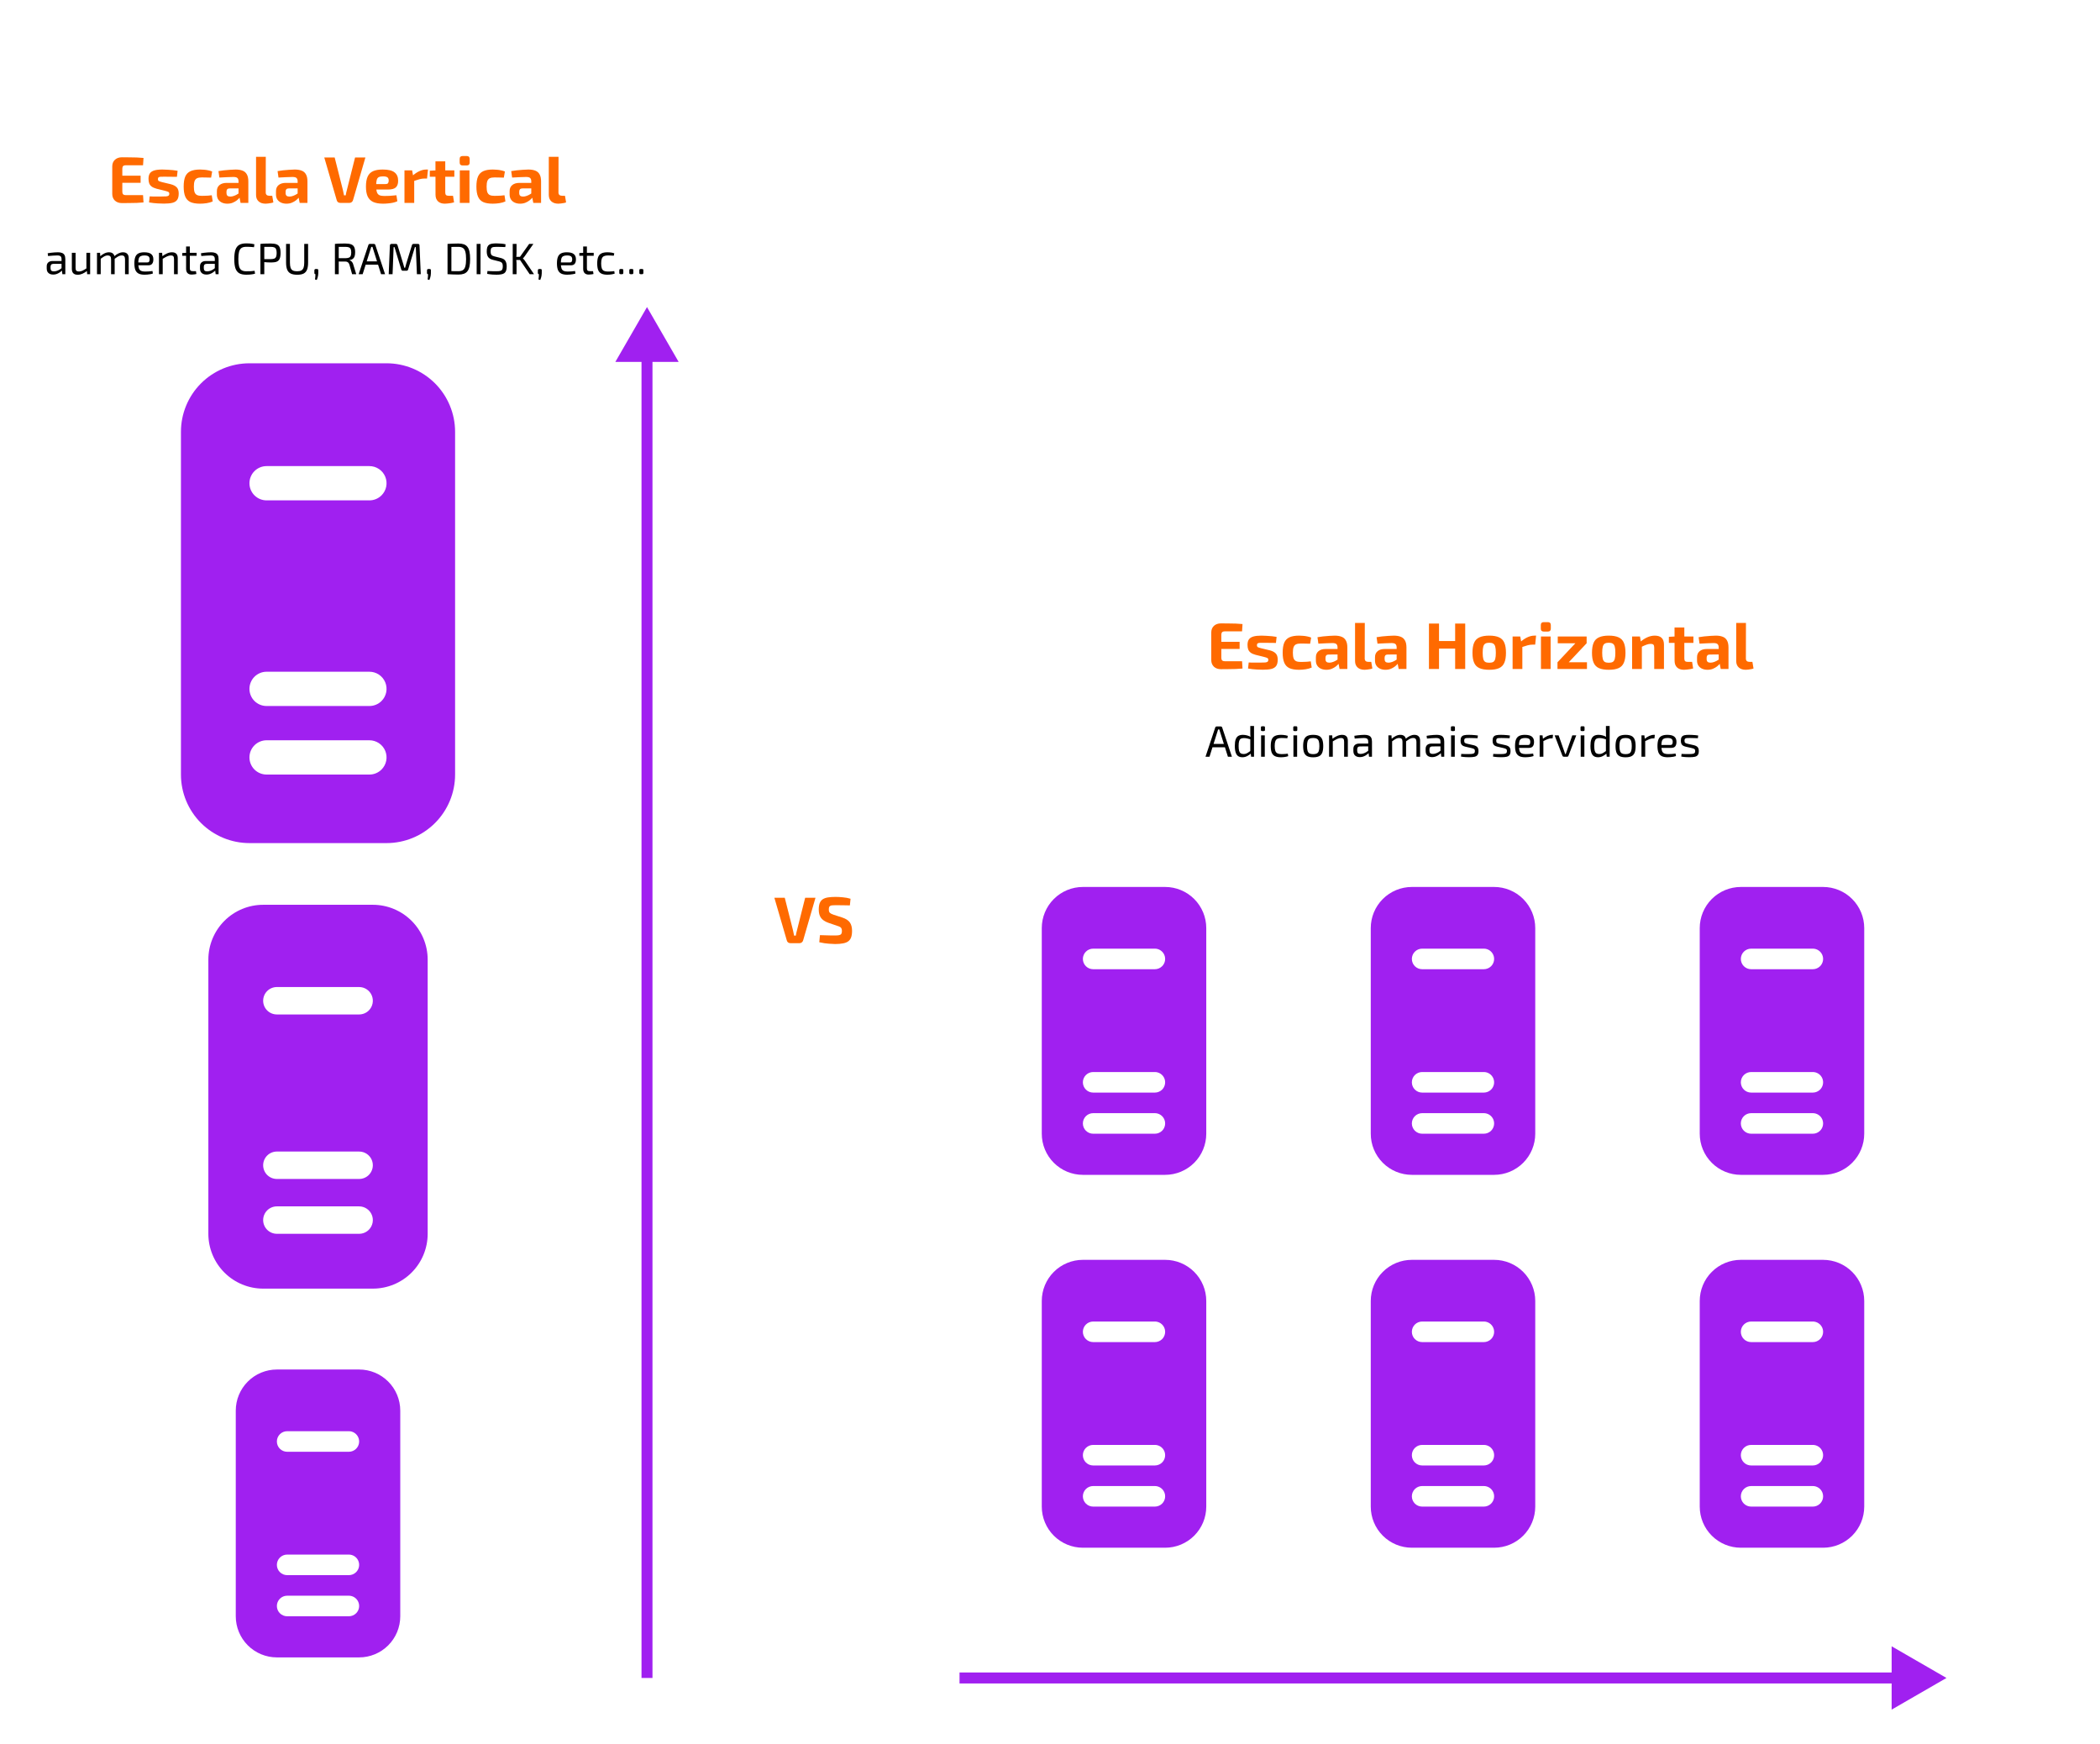 <svg width="383" height="318" viewBox="0 0 383 318" fill="none" xmlns="http://www.w3.org/2000/svg">
<rect width="383" height="318" fill="white"/>
<path d="M70.802 251.947C69.396 250.541 67.489 249.75 65.5 249.75H50.5C48.511 249.75 46.603 250.54 45.197 251.947C43.79 253.353 43 255.261 43 257.25V294.75C43 296.739 43.79 298.647 45.197 300.053C46.603 301.46 48.511 302.25 50.5 302.25H65.5C67.489 302.25 69.397 301.46 70.803 300.053C72.21 298.647 73 296.739 73 294.75V257.25C73 255.261 72.209 253.354 70.802 251.947ZM64.949 294.203C64.774 294.377 64.567 294.514 64.34 294.608C64.112 294.702 63.868 294.75 63.621 294.75H52.371C51.874 294.75 51.397 294.552 51.045 294.201C50.694 293.849 50.496 293.372 50.496 292.875C50.496 292.378 50.694 291.901 51.045 291.549C51.397 291.198 51.874 291 52.371 291H63.621C63.993 290.999 64.356 291.109 64.665 291.315C64.974 291.521 65.215 291.814 65.357 292.157C65.499 292.5 65.536 292.878 65.463 293.242C65.391 293.606 65.212 293.94 64.949 294.203ZM64.949 286.703C64.774 286.877 64.567 287.014 64.34 287.108C64.112 287.202 63.868 287.25 63.621 287.25H52.371C51.874 287.25 51.397 287.052 51.045 286.701C50.694 286.349 50.496 285.872 50.496 285.375C50.496 284.878 50.694 284.401 51.045 284.049C51.397 283.698 51.874 283.5 52.371 283.5H63.621C63.993 283.499 64.356 283.609 64.665 283.815C64.974 284.021 65.215 284.314 65.357 284.657C65.499 285 65.536 285.378 65.463 285.742C65.391 286.106 65.212 286.44 64.949 286.703ZM64.949 264.203C64.774 264.377 64.567 264.514 64.34 264.608C64.112 264.702 63.868 264.75 63.621 264.75H52.371C51.874 264.75 51.397 264.552 51.045 264.201C50.694 263.849 50.496 263.372 50.496 262.875C50.496 262.378 50.694 261.901 51.045 261.549C51.397 261.198 51.874 261 52.371 261H63.621C63.993 260.999 64.356 261.109 64.665 261.315C64.974 261.521 65.215 261.814 65.357 262.157C65.499 262.5 65.536 262.878 65.463 263.242C65.391 263.606 65.212 263.94 64.949 264.203Z" fill="#A020F0"/>
<path d="M217.802 163.947C216.396 162.541 214.489 161.75 212.5 161.75H197.5C195.511 161.75 193.603 162.54 192.197 163.947C190.79 165.353 190 167.261 190 169.25V206.75C190 208.739 190.79 210.647 192.197 212.053C193.603 213.46 195.511 214.25 197.5 214.25H212.5C214.489 214.25 216.397 213.46 217.803 212.053C219.21 210.647 220 208.739 220 206.75V169.25C220 167.261 219.209 165.354 217.802 163.947ZM211.949 206.203C211.774 206.377 211.567 206.514 211.339 206.608C211.112 206.702 210.868 206.75 210.621 206.75H199.371C198.874 206.75 198.397 206.552 198.045 206.201C197.694 205.849 197.496 205.372 197.496 204.875C197.496 204.378 197.694 203.901 198.045 203.549C198.397 203.198 198.874 203 199.371 203H210.621C210.993 202.999 211.356 203.109 211.665 203.315C211.974 203.521 212.215 203.814 212.357 204.157C212.499 204.5 212.536 204.878 212.463 205.242C212.391 205.606 212.212 205.94 211.949 206.203ZM211.949 198.703C211.774 198.877 211.567 199.014 211.339 199.108C211.112 199.202 210.868 199.25 210.621 199.25H199.371C198.874 199.25 198.397 199.052 198.045 198.701C197.694 198.349 197.496 197.872 197.496 197.375C197.496 196.878 197.694 196.401 198.045 196.049C198.397 195.698 198.874 195.5 199.371 195.5H210.621C210.993 195.499 211.356 195.609 211.665 195.815C211.974 196.021 212.215 196.314 212.357 196.657C212.499 197 212.536 197.378 212.463 197.742C212.391 198.106 212.212 198.44 211.949 198.703ZM211.949 176.203C211.774 176.377 211.567 176.514 211.339 176.608C211.112 176.702 210.868 176.75 210.621 176.75H199.371C198.874 176.75 198.397 176.552 198.045 176.201C197.694 175.849 197.496 175.372 197.496 174.875C197.496 174.378 197.694 173.901 198.045 173.549C198.397 173.198 198.874 173 199.371 173H210.621C210.993 172.999 211.356 173.109 211.665 173.315C211.974 173.521 212.215 173.814 212.357 174.157C212.499 174.5 212.536 174.878 212.463 175.242C212.391 175.606 212.212 175.94 211.949 176.203Z" fill="#A020F0"/>
<path d="M277.802 163.947C276.396 162.541 274.489 161.75 272.5 161.75H257.5C255.511 161.75 253.603 162.54 252.197 163.947C250.79 165.353 250 167.261 250 169.25V206.75C250 208.739 250.79 210.647 252.197 212.053C253.603 213.46 255.511 214.25 257.5 214.25H272.5C274.489 214.25 276.397 213.46 277.803 212.053C279.21 210.647 280 208.739 280 206.75V169.25C280 167.261 279.209 165.354 277.802 163.947ZM271.949 206.203C271.774 206.377 271.567 206.514 271.339 206.608C271.112 206.702 270.868 206.75 270.621 206.75H259.371C258.874 206.75 258.397 206.552 258.045 206.201C257.694 205.849 257.496 205.372 257.496 204.875C257.496 204.378 257.694 203.901 258.045 203.549C258.397 203.198 258.874 203 259.371 203H270.621C270.993 202.999 271.356 203.109 271.665 203.315C271.974 203.521 272.215 203.814 272.357 204.157C272.499 204.5 272.536 204.878 272.463 205.242C272.391 205.606 272.212 205.94 271.949 206.203ZM271.949 198.703C271.774 198.877 271.567 199.014 271.339 199.108C271.112 199.202 270.868 199.25 270.621 199.25H259.371C258.874 199.25 258.397 199.052 258.045 198.701C257.694 198.349 257.496 197.872 257.496 197.375C257.496 196.878 257.694 196.401 258.045 196.049C258.397 195.698 258.874 195.5 259.371 195.5H270.621C270.993 195.499 271.356 195.609 271.665 195.815C271.974 196.021 272.215 196.314 272.357 196.657C272.499 197 272.536 197.378 272.463 197.742C272.391 198.106 272.212 198.44 271.949 198.703ZM271.949 176.203C271.774 176.377 271.567 176.514 271.339 176.608C271.112 176.702 270.868 176.75 270.621 176.75H259.371C258.874 176.75 258.397 176.552 258.045 176.201C257.694 175.849 257.496 175.372 257.496 174.875C257.496 174.378 257.694 173.901 258.045 173.549C258.397 173.198 258.874 173 259.371 173H270.621C270.993 172.999 271.356 173.109 271.665 173.315C271.974 173.521 272.215 173.814 272.357 174.157C272.499 174.5 272.536 174.878 272.463 175.242C272.391 175.606 272.212 175.94 271.949 176.203Z" fill="#A020F0"/>
<path d="M337.802 163.947C336.396 162.541 334.489 161.75 332.5 161.75H317.5C315.511 161.75 313.603 162.54 312.197 163.947C310.79 165.353 310 167.261 310 169.25V206.75C310 208.739 310.79 210.647 312.197 212.053C313.603 213.46 315.511 214.25 317.5 214.25H332.5C334.489 214.25 336.397 213.46 337.803 212.053C339.21 210.647 340 208.739 340 206.75V169.25C340 167.261 339.209 165.354 337.802 163.947ZM331.949 206.203C331.774 206.377 331.567 206.514 331.339 206.608C331.112 206.702 330.868 206.75 330.621 206.75H319.371C318.874 206.75 318.397 206.552 318.045 206.201C317.694 205.849 317.496 205.372 317.496 204.875C317.496 204.378 317.694 203.901 318.045 203.549C318.397 203.198 318.874 203 319.371 203H330.621C330.993 202.999 331.356 203.109 331.665 203.315C331.974 203.521 332.215 203.814 332.357 204.157C332.499 204.5 332.536 204.878 332.463 205.242C332.391 205.606 332.212 205.94 331.949 206.203ZM331.949 198.703C331.774 198.877 331.567 199.014 331.339 199.108C331.112 199.202 330.868 199.25 330.621 199.25H319.371C318.874 199.25 318.397 199.052 318.045 198.701C317.694 198.349 317.496 197.872 317.496 197.375C317.496 196.878 317.694 196.401 318.045 196.049C318.397 195.698 318.874 195.5 319.371 195.5H330.621C330.993 195.499 331.356 195.609 331.665 195.815C331.974 196.021 332.215 196.314 332.357 196.657C332.499 197 332.536 197.378 332.463 197.742C332.391 198.106 332.212 198.44 331.949 198.703ZM331.949 176.203C331.774 176.377 331.567 176.514 331.339 176.608C331.112 176.702 330.868 176.75 330.621 176.75H319.371C318.874 176.75 318.397 176.552 318.045 176.201C317.694 175.849 317.496 175.372 317.496 174.875C317.496 174.378 317.694 173.901 318.045 173.549C318.397 173.198 318.874 173 319.371 173H330.621C330.993 172.999 331.356 173.109 331.665 173.315C331.974 173.521 332.215 173.814 332.357 174.157C332.499 174.5 332.536 174.878 332.463 175.242C332.391 175.606 332.212 175.94 331.949 176.203Z" fill="#A020F0"/>
<path d="M217.802 231.947C216.396 230.541 214.489 229.75 212.5 229.75H197.5C195.511 229.75 193.603 230.54 192.197 231.947C190.79 233.353 190 235.261 190 237.25V274.75C190 276.739 190.79 278.647 192.197 280.053C193.603 281.46 195.511 282.25 197.5 282.25H212.5C214.489 282.25 216.397 281.46 217.803 280.053C219.21 278.647 220 276.739 220 274.75V237.25C220 235.261 219.209 233.354 217.802 231.947ZM211.949 274.203C211.774 274.377 211.567 274.514 211.339 274.608C211.112 274.702 210.868 274.75 210.621 274.75H199.371C198.874 274.75 198.397 274.552 198.045 274.201C197.694 273.849 197.496 273.372 197.496 272.875C197.496 272.378 197.694 271.901 198.045 271.549C198.397 271.198 198.874 271 199.371 271H210.621C210.993 270.999 211.356 271.109 211.665 271.315C211.974 271.521 212.215 271.814 212.357 272.157C212.499 272.5 212.536 272.878 212.463 273.242C212.391 273.606 212.212 273.94 211.949 274.203ZM211.949 266.703C211.774 266.877 211.567 267.014 211.339 267.108C211.112 267.202 210.868 267.25 210.621 267.25H199.371C198.874 267.25 198.397 267.052 198.045 266.701C197.694 266.349 197.496 265.872 197.496 265.375C197.496 264.878 197.694 264.401 198.045 264.049C198.397 263.698 198.874 263.5 199.371 263.5H210.621C210.993 263.499 211.356 263.609 211.665 263.815C211.974 264.021 212.215 264.314 212.357 264.657C212.499 265 212.536 265.378 212.463 265.742C212.391 266.106 212.212 266.44 211.949 266.703ZM211.949 244.203C211.774 244.377 211.567 244.514 211.339 244.608C211.112 244.702 210.868 244.75 210.621 244.75H199.371C198.874 244.75 198.397 244.552 198.045 244.201C197.694 243.849 197.496 243.372 197.496 242.875C197.496 242.378 197.694 241.901 198.045 241.549C198.397 241.198 198.874 241 199.371 241H210.621C210.993 240.999 211.356 241.109 211.665 241.315C211.974 241.521 212.215 241.814 212.357 242.157C212.499 242.5 212.536 242.878 212.463 243.242C212.391 243.606 212.212 243.94 211.949 244.203Z" fill="#A020F0"/>
<path d="M277.802 231.947C276.396 230.541 274.489 229.75 272.5 229.75H257.5C255.511 229.75 253.603 230.54 252.197 231.947C250.79 233.353 250 235.261 250 237.25V274.75C250 276.739 250.79 278.647 252.197 280.053C253.603 281.46 255.511 282.25 257.5 282.25H272.5C274.489 282.25 276.397 281.46 277.803 280.053C279.21 278.647 280 276.739 280 274.75V237.25C280 235.261 279.209 233.354 277.802 231.947ZM271.949 274.203C271.774 274.377 271.567 274.514 271.339 274.608C271.112 274.702 270.868 274.75 270.621 274.75H259.371C258.874 274.75 258.397 274.552 258.045 274.201C257.694 273.849 257.496 273.372 257.496 272.875C257.496 272.378 257.694 271.901 258.045 271.549C258.397 271.198 258.874 271 259.371 271H270.621C270.993 270.999 271.356 271.109 271.665 271.315C271.974 271.521 272.215 271.814 272.357 272.157C272.499 272.5 272.536 272.878 272.463 273.242C272.391 273.606 272.212 273.94 271.949 274.203ZM271.949 266.703C271.774 266.877 271.567 267.014 271.339 267.108C271.112 267.202 270.868 267.25 270.621 267.25H259.371C258.874 267.25 258.397 267.052 258.045 266.701C257.694 266.349 257.496 265.872 257.496 265.375C257.496 264.878 257.694 264.401 258.045 264.049C258.397 263.698 258.874 263.5 259.371 263.5H270.621C270.993 263.499 271.356 263.609 271.665 263.815C271.974 264.021 272.215 264.314 272.357 264.657C272.499 265 272.536 265.378 272.463 265.742C272.391 266.106 272.212 266.44 271.949 266.703ZM271.949 244.203C271.774 244.377 271.567 244.514 271.339 244.608C271.112 244.702 270.868 244.75 270.621 244.75H259.371C258.874 244.75 258.397 244.552 258.045 244.201C257.694 243.849 257.496 243.372 257.496 242.875C257.496 242.378 257.694 241.901 258.045 241.549C258.397 241.198 258.874 241 259.371 241H270.621C270.993 240.999 271.356 241.109 271.665 241.315C271.974 241.521 272.215 241.814 272.357 242.157C272.499 242.5 272.536 242.878 272.463 243.242C272.391 243.606 272.212 243.94 271.949 244.203Z" fill="#A020F0"/>
<path d="M337.802 231.947C336.396 230.541 334.489 229.75 332.5 229.75H317.5C315.511 229.75 313.603 230.54 312.197 231.947C310.79 233.353 310 235.261 310 237.25V274.75C310 276.739 310.79 278.647 312.197 280.053C313.603 281.46 315.511 282.25 317.5 282.25H332.5C334.489 282.25 336.397 281.46 337.803 280.053C339.21 278.647 340 276.739 340 274.75V237.25C340 235.261 339.209 233.354 337.802 231.947ZM331.949 274.203C331.774 274.377 331.567 274.514 331.339 274.608C331.112 274.702 330.868 274.75 330.621 274.75H319.371C318.874 274.75 318.397 274.552 318.045 274.201C317.694 273.849 317.496 273.372 317.496 272.875C317.496 272.378 317.694 271.901 318.045 271.549C318.397 271.198 318.874 271 319.371 271H330.621C330.993 270.999 331.356 271.109 331.665 271.315C331.974 271.521 332.215 271.814 332.357 272.157C332.499 272.5 332.536 272.878 332.463 273.242C332.391 273.606 332.212 273.94 331.949 274.203ZM331.949 266.703C331.774 266.877 331.567 267.014 331.339 267.108C331.112 267.202 330.868 267.25 330.621 267.25H319.371C318.874 267.25 318.397 267.052 318.045 266.701C317.694 266.349 317.496 265.872 317.496 265.375C317.496 264.878 317.694 264.401 318.045 264.049C318.397 263.698 318.874 263.5 319.371 263.5H330.621C330.993 263.499 331.356 263.609 331.665 263.815C331.974 264.021 332.215 264.314 332.357 264.657C332.499 265 332.536 265.378 332.463 265.742C332.391 266.106 332.212 266.44 331.949 266.703ZM331.949 244.203C331.774 244.377 331.567 244.514 331.339 244.608C331.112 244.702 330.868 244.75 330.621 244.75H319.371C318.874 244.75 318.397 244.552 318.045 244.201C317.694 243.849 317.496 243.372 317.496 242.875C317.496 242.378 317.694 241.901 318.045 241.549C318.397 241.198 318.874 241 319.371 241H330.621C330.993 240.999 331.356 241.109 331.665 241.315C331.974 241.521 332.215 241.814 332.357 242.157C332.499 242.5 332.536 242.878 332.463 243.242C332.391 243.606 332.212 243.94 331.949 244.203Z" fill="#A020F0"/>
<path d="M75.07 167.93C73.195 166.055 70.652 165.001 68 165H48C45.348 165 42.804 166.054 40.929 167.929C39.054 169.804 38 172.348 38 175V225C38 227.652 39.054 230.196 40.929 232.071C42.804 233.946 45.348 235 48 235H68C70.652 235 73.196 233.946 75.071 232.071C76.946 230.196 78 227.652 78 225V175C77.999 172.348 76.945 169.805 75.07 167.93ZM67.265 224.27C67.032 224.502 66.756 224.686 66.453 224.811C66.149 224.936 65.823 225.001 65.495 225H50.495C49.832 225 49.196 224.737 48.727 224.268C48.258 223.799 47.995 223.163 47.995 222.5C47.995 221.837 48.258 221.201 48.727 220.732C49.196 220.263 49.832 220 50.495 220H65.495C65.99 219.999 66.474 220.145 66.886 220.42C67.298 220.695 67.619 221.085 67.809 221.543C67.999 222 68.048 222.503 67.951 222.989C67.854 223.474 67.615 223.92 67.265 224.27ZM67.265 214.27C67.032 214.502 66.756 214.686 66.453 214.811C66.149 214.936 65.823 215.001 65.495 215H50.495C49.832 215 49.196 214.737 48.727 214.268C48.258 213.799 47.995 213.163 47.995 212.5C47.995 211.837 48.258 211.201 48.727 210.732C49.196 210.263 49.832 210 50.495 210H65.495C65.99 209.999 66.474 210.145 66.886 210.42C67.298 210.695 67.619 211.085 67.809 211.543C67.999 212 68.048 212.503 67.951 212.989C67.854 213.474 67.615 213.92 67.265 214.27ZM67.265 184.27C67.032 184.502 66.756 184.686 66.453 184.811C66.149 184.936 65.823 185.001 65.495 185H50.495C49.832 185 49.196 184.737 48.727 184.268C48.258 183.799 47.995 183.163 47.995 182.5C47.995 181.837 48.258 181.201 48.727 180.732C49.196 180.263 49.832 180 50.495 180H65.495C65.99 179.999 66.474 180.145 66.886 180.42C67.298 180.695 67.619 181.085 67.809 181.543C67.999 182 68.048 182.503 67.951 182.989C67.854 183.474 67.615 183.92 67.265 184.27Z" fill="#A020F0"/>
<path d="M79.338 69.912C76.994 67.568 73.815 66.251 70.5 66.25H45.5C42.185 66.25 39.005 67.567 36.661 69.911C34.317 72.255 33 75.435 33 78.75V141.25C33 144.565 34.317 147.745 36.661 150.089C39.005 152.433 42.185 153.75 45.5 153.75H70.5C73.815 153.75 76.995 152.433 79.339 150.089C81.683 147.745 83 144.565 83 141.25V78.75C82.999 75.435 81.682 72.256 79.338 69.912ZM69.581 140.338C69.29 140.628 68.945 140.857 68.566 141.014C68.186 141.171 67.779 141.251 67.369 141.25H48.619C47.79 141.25 46.995 140.921 46.409 140.335C45.823 139.749 45.494 138.954 45.494 138.125C45.494 137.296 45.823 136.501 46.409 135.915C46.995 135.329 47.79 135 48.619 135H67.369C67.988 134.999 68.593 135.182 69.108 135.525C69.623 135.868 70.024 136.357 70.261 136.928C70.498 137.5 70.56 138.129 70.439 138.736C70.318 139.343 70.019 139.9 69.581 140.338ZM69.581 127.838C69.29 128.128 68.945 128.357 68.566 128.514C68.186 128.671 67.779 128.751 67.369 128.75H48.619C47.79 128.75 46.995 128.421 46.409 127.835C45.823 127.249 45.494 126.454 45.494 125.625C45.494 124.796 45.823 124.001 46.409 123.415C46.995 122.829 47.79 122.5 48.619 122.5H67.369C67.988 122.499 68.593 122.682 69.108 123.025C69.623 123.368 70.024 123.857 70.261 124.428C70.498 125 70.56 125.629 70.439 126.236C70.318 126.843 70.019 127.4 69.581 127.838ZM69.581 90.338C69.29 90.627 68.945 90.857 68.566 91.014C68.186 91.171 67.779 91.251 67.369 91.25H48.619C47.79 91.25 46.995 90.921 46.409 90.335C45.823 89.749 45.494 88.954 45.494 88.125C45.494 87.296 45.823 86.501 46.409 85.915C46.995 85.329 47.79 85 48.619 85H67.369C67.988 84.999 68.593 85.182 69.108 85.525C69.623 85.868 70.024 86.357 70.261 86.928C70.498 87.5 70.56 88.129 70.439 88.736C70.318 89.343 70.019 89.9 69.581 90.338Z" fill="#A020F0"/>
<path d="M22.237 28.684C22.685 28.684 23.137 28.688 23.593 28.696C24.049 28.696 24.497 28.704 24.937 28.72C25.377 28.736 25.789 28.764 26.173 28.804L26.089 30.136H22.909C22.709 30.136 22.557 30.188 22.453 30.292C22.357 30.396 22.309 30.548 22.309 30.748V34.972C22.309 35.172 22.357 35.324 22.453 35.428C22.557 35.532 22.709 35.584 22.909 35.584H26.089L26.173 36.916C25.789 36.948 25.377 36.976 24.937 37C24.497 37.016 24.049 37.024 23.593 37.024C23.137 37.032 22.685 37.036 22.237 37.036C21.709 37.036 21.281 36.884 20.953 36.58C20.633 36.268 20.473 35.864 20.473 35.368V30.352C20.473 29.848 20.633 29.444 20.953 29.14C21.281 28.836 21.709 28.684 22.237 28.684ZM20.689 32.044H25.645V33.34H20.689V32.044ZM29.619 30.916C29.907 30.916 30.219 30.928 30.555 30.952C30.891 30.968 31.219 30.992 31.539 31.024C31.859 31.056 32.143 31.096 32.391 31.144L32.271 32.248C31.887 32.24 31.499 32.236 31.107 32.236C30.723 32.228 30.347 32.224 29.979 32.224C29.667 32.216 29.427 32.22 29.259 32.236C29.091 32.252 28.971 32.292 28.899 32.356C28.835 32.412 28.803 32.516 28.803 32.668C28.803 32.844 28.863 32.964 28.983 33.028C29.103 33.084 29.303 33.148 29.583 33.22L31.131 33.592C31.627 33.72 31.995 33.912 32.235 34.168C32.475 34.416 32.595 34.792 32.595 35.296C32.595 35.792 32.503 36.172 32.319 36.436C32.135 36.7 31.843 36.884 31.443 36.988C31.043 37.084 30.527 37.132 29.895 37.132C29.647 37.132 29.279 37.12 28.791 37.096C28.303 37.072 27.767 37.012 27.183 36.916L27.303 35.812C27.447 35.82 27.631 35.828 27.855 35.836C28.079 35.836 28.323 35.836 28.587 35.836C28.851 35.836 29.115 35.836 29.379 35.836C29.787 35.836 30.099 35.828 30.315 35.812C30.531 35.788 30.679 35.74 30.759 35.668C30.839 35.596 30.879 35.488 30.879 35.344C30.879 35.168 30.811 35.048 30.675 34.984C30.539 34.92 30.323 34.852 30.027 34.78L28.527 34.408C28.151 34.304 27.859 34.172 27.651 34.012C27.443 33.852 27.295 33.656 27.207 33.424C27.127 33.192 27.087 32.916 27.087 32.596C27.087 32.188 27.167 31.864 27.327 31.624C27.495 31.376 27.763 31.196 28.131 31.084C28.507 30.972 29.003 30.916 29.619 30.916ZM36.498 30.916C36.714 30.916 36.95 30.928 37.206 30.952C37.462 30.968 37.718 31.004 37.974 31.06C38.238 31.108 38.478 31.18 38.694 31.276L38.502 32.392C38.182 32.384 37.874 32.376 37.578 32.368C37.29 32.36 37.03 32.356 36.798 32.356C36.438 32.356 36.154 32.404 35.946 32.5C35.738 32.596 35.586 32.768 35.49 33.016C35.402 33.256 35.358 33.592 35.358 34.024C35.358 34.464 35.402 34.808 35.49 35.056C35.586 35.304 35.738 35.476 35.946 35.572C36.154 35.668 36.438 35.716 36.798 35.716C36.926 35.716 37.09 35.712 37.29 35.704C37.49 35.696 37.706 35.688 37.938 35.68C38.17 35.664 38.398 35.64 38.622 35.608L38.79 36.736C38.47 36.88 38.106 36.984 37.698 37.048C37.29 37.112 36.886 37.144 36.486 37.144C35.75 37.144 35.162 37.044 34.722 36.844C34.29 36.636 33.978 36.304 33.786 35.848C33.594 35.392 33.498 34.784 33.498 34.024C33.498 33.264 33.594 32.656 33.786 32.2C33.986 31.744 34.306 31.416 34.746 31.216C35.186 31.016 35.77 30.916 36.498 30.916ZM42.975 30.916C43.471 30.916 43.891 30.984 44.235 31.12C44.579 31.248 44.839 31.472 45.015 31.792C45.199 32.104 45.291 32.536 45.291 33.088V37H43.875L43.623 35.716L43.503 35.536V33.076C43.503 32.796 43.435 32.592 43.299 32.464C43.171 32.336 42.923 32.272 42.555 32.272C42.251 32.272 41.871 32.284 41.415 32.308C40.959 32.324 40.491 32.348 40.011 32.38L39.843 31.204C40.131 31.148 40.463 31.1 40.839 31.06C41.215 31.02 41.591 30.988 41.967 30.964C42.343 30.932 42.679 30.916 42.975 30.916ZM44.559 33.352L44.547 34.348L41.907 34.36C41.691 34.36 41.535 34.412 41.439 34.516C41.351 34.62 41.307 34.76 41.307 34.936V35.224C41.307 35.424 41.363 35.58 41.475 35.692C41.587 35.796 41.767 35.848 42.015 35.848C42.223 35.848 42.447 35.804 42.687 35.716C42.935 35.628 43.179 35.504 43.419 35.344C43.659 35.184 43.871 34.996 44.055 34.78V35.548C43.983 35.668 43.875 35.82 43.731 36.004C43.595 36.18 43.419 36.356 43.203 36.532C42.987 36.7 42.735 36.844 42.447 36.964C42.159 37.084 41.831 37.144 41.463 37.144C41.103 37.144 40.779 37.08 40.491 36.952C40.203 36.824 39.975 36.636 39.807 36.388C39.639 36.14 39.555 35.832 39.555 35.464V34.852C39.555 34.38 39.715 34.012 40.035 33.748C40.355 33.484 40.795 33.352 41.355 33.352H44.559ZM48.475 28.6L48.463 35.104C48.463 35.304 48.523 35.456 48.643 35.56C48.763 35.656 48.939 35.704 49.171 35.704H49.651L49.855 36.904C49.759 36.952 49.623 36.992 49.447 37.024C49.271 37.064 49.091 37.092 48.907 37.108C48.723 37.132 48.567 37.144 48.439 37.144C47.903 37.144 47.479 37.004 47.167 36.724C46.855 36.444 46.699 36.052 46.699 35.548V28.6H48.475ZM53.756 30.916C54.252 30.916 54.672 30.984 55.016 31.12C55.36 31.248 55.62 31.472 55.796 31.792C55.98 32.104 56.072 32.536 56.072 33.088V37H54.656L54.404 35.716L54.284 35.536V33.076C54.284 32.796 54.216 32.592 54.08 32.464C53.952 32.336 53.704 32.272 53.336 32.272C53.032 32.272 52.652 32.284 52.196 32.308C51.74 32.324 51.272 32.348 50.792 32.38L50.624 31.204C50.912 31.148 51.244 31.1 51.62 31.06C51.996 31.02 52.372 30.988 52.748 30.964C53.124 30.932 53.46 30.916 53.756 30.916ZM55.34 33.352L55.328 34.348L52.688 34.36C52.472 34.36 52.316 34.412 52.22 34.516C52.132 34.62 52.088 34.76 52.088 34.936V35.224C52.088 35.424 52.144 35.58 52.256 35.692C52.368 35.796 52.548 35.848 52.796 35.848C53.004 35.848 53.228 35.804 53.468 35.716C53.716 35.628 53.96 35.504 54.2 35.344C54.44 35.184 54.652 34.996 54.836 34.78V35.548C54.764 35.668 54.656 35.82 54.512 36.004C54.376 36.18 54.2 36.356 53.984 36.532C53.768 36.7 53.516 36.844 53.228 36.964C52.94 37.084 52.612 37.144 52.244 37.144C51.884 37.144 51.56 37.08 51.272 36.952C50.984 36.824 50.756 36.636 50.588 36.388C50.42 36.14 50.336 35.832 50.336 35.464V34.852C50.336 34.38 50.496 34.012 50.816 33.748C51.136 33.484 51.576 33.352 52.136 33.352H55.34ZM66.641 28.72L64.385 36.496C64.345 36.64 64.265 36.76 64.145 36.856C64.033 36.952 63.897 37 63.737 37H62.057C61.889 37 61.745 36.952 61.625 36.856C61.513 36.76 61.441 36.64 61.409 36.496L59.141 28.72H61.037L62.549 34.696C62.581 34.848 62.613 35.004 62.645 35.164C62.685 35.316 62.717 35.468 62.741 35.62H63.053C63.077 35.468 63.105 35.312 63.137 35.152C63.177 34.992 63.217 34.836 63.257 34.684L64.757 28.72H66.641ZM69.803 30.916C70.803 30.916 71.519 31.088 71.951 31.432C72.391 31.768 72.611 32.272 72.611 32.944C72.619 33.488 72.483 33.896 72.203 34.168C71.923 34.432 71.439 34.564 70.751 34.564H67.439V33.568H70.259C70.531 33.568 70.703 33.512 70.775 33.4C70.855 33.28 70.895 33.116 70.895 32.908C70.887 32.628 70.803 32.436 70.643 32.332C70.491 32.22 70.231 32.164 69.863 32.164C69.535 32.164 69.279 32.208 69.095 32.296C68.911 32.384 68.783 32.552 68.711 32.8C68.639 33.048 68.603 33.408 68.603 33.88C68.603 34.376 68.647 34.76 68.735 35.032C68.823 35.296 68.971 35.48 69.179 35.584C69.395 35.688 69.691 35.74 70.067 35.74C70.339 35.74 70.675 35.732 71.075 35.716C71.483 35.692 71.891 35.656 72.299 35.608L72.467 36.7C72.235 36.812 71.971 36.9 71.675 36.964C71.379 37.028 71.075 37.072 70.763 37.096C70.451 37.128 70.151 37.144 69.863 37.144C69.111 37.144 68.503 37.036 68.039 36.82C67.583 36.596 67.251 36.256 67.043 35.8C66.843 35.344 66.743 34.76 66.743 34.048C66.743 33.272 66.847 32.656 67.055 32.2C67.263 31.744 67.591 31.416 68.039 31.216C68.487 31.016 69.075 30.916 69.803 30.916ZM75.161 31.072L75.377 32.248L75.545 32.404V37H73.769V31.072H75.161ZM78.053 30.916L77.885 32.56H77.393C77.113 32.56 76.821 32.6 76.517 32.68C76.213 32.76 75.829 32.88 75.365 33.04L75.245 32.044C75.661 31.676 76.081 31.396 76.505 31.204C76.929 31.012 77.341 30.916 77.741 30.916H78.053ZM81.206 29.428V35.104C81.206 35.32 81.254 35.476 81.35 35.572C81.454 35.66 81.622 35.704 81.854 35.704H82.622L82.814 36.904C82.67 36.952 82.494 36.992 82.286 37.024C82.078 37.064 81.87 37.092 81.662 37.108C81.454 37.132 81.278 37.144 81.134 37.144C80.598 37.144 80.178 37 79.874 36.712C79.578 36.424 79.43 36.02 79.43 35.5L79.418 29.428H81.206ZM82.862 31.072V32.236H78.386V31.132L79.538 31.072H82.862ZM85.624 31.072V37H83.86V31.072H85.624ZM85.132 28.456C85.484 28.456 85.66 28.636 85.66 28.996V29.632C85.66 29.992 85.484 30.172 85.132 30.172H84.364C84.012 30.172 83.836 29.992 83.836 29.632V28.996C83.836 28.636 84.012 28.456 84.364 28.456H85.132ZM89.888 30.916C90.104 30.916 90.34 30.928 90.596 30.952C90.852 30.968 91.108 31.004 91.364 31.06C91.628 31.108 91.868 31.18 92.084 31.276L91.892 32.392C91.572 32.384 91.264 32.376 90.968 32.368C90.68 32.36 90.42 32.356 90.188 32.356C89.828 32.356 89.544 32.404 89.336 32.5C89.128 32.596 88.976 32.768 88.88 33.016C88.792 33.256 88.748 33.592 88.748 34.024C88.748 34.464 88.792 34.808 88.88 35.056C88.976 35.304 89.128 35.476 89.336 35.572C89.544 35.668 89.828 35.716 90.188 35.716C90.316 35.716 90.48 35.712 90.68 35.704C90.88 35.696 91.096 35.688 91.328 35.68C91.56 35.664 91.788 35.64 92.012 35.608L92.18 36.736C91.86 36.88 91.496 36.984 91.088 37.048C90.68 37.112 90.276 37.144 89.876 37.144C89.14 37.144 88.552 37.044 88.112 36.844C87.68 36.636 87.368 36.304 87.176 35.848C86.984 35.392 86.888 34.784 86.888 34.024C86.888 33.264 86.984 32.656 87.176 32.2C87.376 31.744 87.696 31.416 88.136 31.216C88.576 31.016 89.16 30.916 89.888 30.916ZM96.366 30.916C96.862 30.916 97.282 30.984 97.626 31.12C97.97 31.248 98.23 31.472 98.406 31.792C98.59 32.104 98.682 32.536 98.682 33.088V37H97.266L97.014 35.716L96.894 35.536V33.076C96.894 32.796 96.826 32.592 96.69 32.464C96.562 32.336 96.314 32.272 95.946 32.272C95.642 32.272 95.262 32.284 94.806 32.308C94.35 32.324 93.882 32.348 93.402 32.38L93.234 31.204C93.522 31.148 93.854 31.1 94.23 31.06C94.606 31.02 94.982 30.988 95.358 30.964C95.734 30.932 96.07 30.916 96.366 30.916ZM97.95 33.352L97.938 34.348L95.298 34.36C95.082 34.36 94.926 34.412 94.83 34.516C94.742 34.62 94.698 34.76 94.698 34.936V35.224C94.698 35.424 94.754 35.58 94.866 35.692C94.978 35.796 95.158 35.848 95.406 35.848C95.614 35.848 95.838 35.804 96.078 35.716C96.326 35.628 96.57 35.504 96.81 35.344C97.05 35.184 97.262 34.996 97.446 34.78V35.548C97.374 35.668 97.266 35.82 97.122 36.004C96.986 36.18 96.81 36.356 96.594 36.532C96.378 36.7 96.126 36.844 95.838 36.964C95.55 37.084 95.222 37.144 94.854 37.144C94.494 37.144 94.17 37.08 93.882 36.952C93.594 36.824 93.366 36.636 93.198 36.388C93.03 36.14 92.946 35.832 92.946 35.464V34.852C92.946 34.38 93.106 34.012 93.426 33.748C93.746 33.484 94.186 33.352 94.746 33.352H97.95ZM101.865 28.6L101.853 35.104C101.853 35.304 101.913 35.456 102.033 35.56C102.153 35.656 102.329 35.704 102.561 35.704H103.041L103.245 36.904C103.149 36.952 103.013 36.992 102.837 37.024C102.661 37.064 102.481 37.092 102.297 37.108C102.113 37.132 101.957 37.144 101.829 37.144C101.293 37.144 100.869 37.004 100.557 36.724C100.245 36.444 100.089 36.052 100.089 35.548V28.6H101.865Z" fill="#FF6A00"/>
<path d="M222.675 113.684C223.123 113.684 223.575 113.688 224.031 113.696C224.487 113.696 224.935 113.704 225.375 113.72C225.815 113.736 226.227 113.764 226.611 113.804L226.527 115.136H223.347C223.147 115.136 222.995 115.188 222.891 115.292C222.795 115.396 222.747 115.548 222.747 115.748V119.972C222.747 120.172 222.795 120.324 222.891 120.428C222.995 120.532 223.147 120.584 223.347 120.584H226.527L226.611 121.916C226.227 121.948 225.815 121.976 225.375 122C224.935 122.016 224.487 122.024 224.031 122.024C223.575 122.032 223.123 122.036 222.675 122.036C222.147 122.036 221.719 121.884 221.391 121.58C221.071 121.268 220.911 120.864 220.911 120.368V115.352C220.911 114.848 221.071 114.444 221.391 114.14C221.719 113.836 222.147 113.684 222.675 113.684ZM221.127 117.044H226.083V118.34H221.127V117.044ZM230.056 115.916C230.344 115.916 230.656 115.928 230.992 115.952C231.328 115.968 231.656 115.992 231.976 116.024C232.296 116.056 232.58 116.096 232.828 116.144L232.708 117.248C232.324 117.24 231.936 117.236 231.544 117.236C231.16 117.228 230.784 117.224 230.416 117.224C230.104 117.216 229.864 117.22 229.696 117.236C229.528 117.252 229.408 117.292 229.336 117.356C229.272 117.412 229.24 117.516 229.24 117.668C229.24 117.844 229.3 117.964 229.42 118.028C229.54 118.084 229.74 118.148 230.02 118.22L231.568 118.592C232.064 118.72 232.432 118.912 232.672 119.168C232.912 119.416 233.032 119.792 233.032 120.296C233.032 120.792 232.94 121.172 232.756 121.436C232.572 121.7 232.28 121.884 231.88 121.988C231.48 122.084 230.964 122.132 230.332 122.132C230.084 122.132 229.716 122.12 229.228 122.096C228.74 122.072 228.204 122.012 227.62 121.916L227.74 120.812C227.884 120.82 228.068 120.828 228.292 120.836C228.516 120.836 228.76 120.836 229.024 120.836C229.288 120.836 229.552 120.836 229.816 120.836C230.224 120.836 230.536 120.828 230.752 120.812C230.968 120.788 231.116 120.74 231.196 120.668C231.276 120.596 231.316 120.488 231.316 120.344C231.316 120.168 231.248 120.048 231.112 119.984C230.976 119.92 230.76 119.852 230.464 119.78L228.964 119.408C228.588 119.304 228.296 119.172 228.088 119.012C227.88 118.852 227.732 118.656 227.644 118.424C227.564 118.192 227.524 117.916 227.524 117.596C227.524 117.188 227.604 116.864 227.764 116.624C227.932 116.376 228.2 116.196 228.568 116.084C228.944 115.972 229.44 115.916 230.056 115.916ZM236.935 115.916C237.151 115.916 237.387 115.928 237.643 115.952C237.899 115.968 238.155 116.004 238.411 116.06C238.675 116.108 238.915 116.18 239.131 116.276L238.939 117.392C238.619 117.384 238.311 117.376 238.015 117.368C237.727 117.36 237.467 117.356 237.235 117.356C236.875 117.356 236.591 117.404 236.383 117.5C236.175 117.596 236.023 117.768 235.927 118.016C235.839 118.256 235.795 118.592 235.795 119.024C235.795 119.464 235.839 119.808 235.927 120.056C236.023 120.304 236.175 120.476 236.383 120.572C236.591 120.668 236.875 120.716 237.235 120.716C237.363 120.716 237.527 120.712 237.727 120.704C237.927 120.696 238.143 120.688 238.375 120.68C238.607 120.664 238.835 120.64 239.059 120.608L239.227 121.736C238.907 121.88 238.543 121.984 238.135 122.048C237.727 122.112 237.323 122.144 236.923 122.144C236.187 122.144 235.599 122.044 235.159 121.844C234.727 121.636 234.415 121.304 234.223 120.848C234.031 120.392 233.935 119.784 233.935 119.024C233.935 118.264 234.031 117.656 234.223 117.2C234.423 116.744 234.743 116.416 235.183 116.216C235.623 116.016 236.207 115.916 236.935 115.916ZM243.413 115.916C243.909 115.916 244.329 115.984 244.673 116.12C245.017 116.248 245.277 116.472 245.453 116.792C245.637 117.104 245.729 117.536 245.729 118.088V122H244.313L244.061 120.716L243.941 120.536V118.076C243.941 117.796 243.873 117.592 243.737 117.464C243.609 117.336 243.361 117.272 242.993 117.272C242.689 117.272 242.309 117.284 241.853 117.308C241.397 117.324 240.929 117.348 240.449 117.38L240.281 116.204C240.569 116.148 240.901 116.1 241.277 116.06C241.653 116.02 242.029 115.988 242.405 115.964C242.781 115.932 243.117 115.916 243.413 115.916ZM244.997 118.352L244.985 119.348L242.345 119.36C242.129 119.36 241.973 119.412 241.877 119.516C241.789 119.62 241.745 119.76 241.745 119.936V120.224C241.745 120.424 241.801 120.58 241.913 120.692C242.025 120.796 242.205 120.848 242.453 120.848C242.661 120.848 242.885 120.804 243.125 120.716C243.373 120.628 243.617 120.504 243.857 120.344C244.097 120.184 244.309 119.996 244.493 119.78V120.548C244.421 120.668 244.313 120.82 244.169 121.004C244.033 121.18 243.857 121.356 243.641 121.532C243.425 121.7 243.173 121.844 242.885 121.964C242.597 122.084 242.269 122.144 241.901 122.144C241.541 122.144 241.217 122.08 240.929 121.952C240.641 121.824 240.413 121.636 240.245 121.388C240.077 121.14 239.993 120.832 239.993 120.464V119.852C239.993 119.38 240.153 119.012 240.473 118.748C240.793 118.484 241.233 118.352 241.793 118.352H244.997ZM248.912 113.6L248.9 120.104C248.9 120.304 248.96 120.456 249.08 120.56C249.2 120.656 249.376 120.704 249.608 120.704H250.088L250.292 121.904C250.196 121.952 250.06 121.992 249.884 122.024C249.708 122.064 249.528 122.092 249.344 122.108C249.16 122.132 249.004 122.144 248.876 122.144C248.34 122.144 247.916 122.004 247.604 121.724C247.292 121.444 247.136 121.052 247.136 120.548V113.6H248.912ZM254.194 115.916C254.69 115.916 255.11 115.984 255.454 116.12C255.798 116.248 256.058 116.472 256.234 116.792C256.418 117.104 256.51 117.536 256.51 118.088V122H255.094L254.842 120.716L254.722 120.536V118.076C254.722 117.796 254.654 117.592 254.518 117.464C254.39 117.336 254.142 117.272 253.774 117.272C253.47 117.272 253.09 117.284 252.634 117.308C252.178 117.324 251.71 117.348 251.23 117.38L251.062 116.204C251.35 116.148 251.682 116.1 252.058 116.06C252.434 116.02 252.81 115.988 253.186 115.964C253.562 115.932 253.898 115.916 254.194 115.916ZM255.778 118.352L255.766 119.348L253.126 119.36C252.91 119.36 252.754 119.412 252.658 119.516C252.57 119.62 252.526 119.76 252.526 119.936V120.224C252.526 120.424 252.582 120.58 252.694 120.692C252.806 120.796 252.986 120.848 253.234 120.848C253.442 120.848 253.666 120.804 253.906 120.716C254.154 120.628 254.398 120.504 254.638 120.344C254.878 120.184 255.09 119.996 255.274 119.78V120.548C255.202 120.668 255.094 120.82 254.95 121.004C254.814 121.18 254.638 121.356 254.422 121.532C254.206 121.7 253.954 121.844 253.666 121.964C253.378 122.084 253.05 122.144 252.682 122.144C252.322 122.144 251.998 122.08 251.71 121.952C251.422 121.824 251.194 121.636 251.026 121.388C250.858 121.14 250.774 120.832 250.774 120.464V119.852C250.774 119.38 250.934 119.012 251.254 118.748C251.574 118.484 252.014 118.352 252.574 118.352H255.778ZM262.451 113.72V122H260.615V113.72H262.451ZM265.523 116.9V118.28H262.355V116.9H265.523ZM267.227 113.72V122H265.391V113.72H267.227ZM271.612 115.916C272.356 115.916 272.952 116.02 273.4 116.228C273.848 116.428 274.168 116.756 274.36 117.212C274.56 117.668 274.66 118.28 274.66 119.048C274.66 119.8 274.56 120.404 274.36 120.86C274.168 121.316 273.848 121.644 273.4 121.844C272.952 122.044 272.356 122.144 271.612 122.144C270.876 122.144 270.28 122.044 269.824 121.844C269.376 121.644 269.052 121.316 268.852 120.86C268.652 120.404 268.552 119.8 268.552 119.048C268.552 118.28 268.652 117.668 268.852 117.212C269.052 116.756 269.376 116.428 269.824 116.228C270.28 116.02 270.876 115.916 271.612 115.916ZM271.612 117.212C271.308 117.212 271.068 117.264 270.892 117.368C270.716 117.472 270.592 117.656 270.52 117.92C270.448 118.184 270.412 118.56 270.412 119.048C270.412 119.528 270.448 119.9 270.52 120.164C270.592 120.428 270.716 120.612 270.892 120.716C271.068 120.812 271.308 120.86 271.612 120.86C271.916 120.86 272.156 120.812 272.332 120.716C272.508 120.612 272.632 120.428 272.704 120.164C272.776 119.9 272.812 119.528 272.812 119.048C272.812 118.56 272.776 118.184 272.704 117.92C272.632 117.656 272.508 117.472 272.332 117.368C272.156 117.264 271.916 117.212 271.612 117.212ZM277.262 116.072L277.478 117.248L277.646 117.404V122H275.87V116.072H277.262ZM280.154 115.916L279.986 117.56H279.494C279.214 117.56 278.922 117.6 278.618 117.68C278.314 117.76 277.93 117.88 277.466 118.04L277.346 117.044C277.762 116.676 278.182 116.396 278.606 116.204C279.03 116.012 279.442 115.916 279.842 115.916H280.154ZM282.803 116.072V122H281.039V116.072H282.803ZM282.311 113.456C282.663 113.456 282.839 113.636 282.839 113.996V114.632C282.839 114.992 282.663 115.172 282.311 115.172H281.543C281.191 115.172 281.015 114.992 281.015 114.632V113.996C281.015 113.636 281.191 113.456 281.543 113.456H282.311ZM287.332 117.296L289.372 117.308L286.096 120.788L284.056 120.776L287.332 117.296ZM289.432 120.776V122H284.056V120.776H289.432ZM289.372 116.072V117.308H284.104V116.072H289.372ZM293.409 115.916C294.153 115.916 294.749 116.02 295.197 116.228C295.645 116.428 295.965 116.756 296.157 117.212C296.357 117.668 296.457 118.28 296.457 119.048C296.457 119.8 296.357 120.404 296.157 120.86C295.965 121.316 295.645 121.644 295.197 121.844C294.749 122.044 294.153 122.144 293.409 122.144C292.673 122.144 292.077 122.044 291.621 121.844C291.173 121.644 290.849 121.316 290.649 120.86C290.449 120.404 290.349 119.8 290.349 119.048C290.349 118.28 290.449 117.668 290.649 117.212C290.849 116.756 291.173 116.428 291.621 116.228C292.077 116.02 292.673 115.916 293.409 115.916ZM293.409 117.212C293.105 117.212 292.865 117.264 292.689 117.368C292.513 117.472 292.389 117.656 292.317 117.92C292.245 118.184 292.209 118.56 292.209 119.048C292.209 119.528 292.245 119.9 292.317 120.164C292.389 120.428 292.513 120.612 292.689 120.716C292.865 120.812 293.105 120.86 293.409 120.86C293.713 120.86 293.953 120.812 294.129 120.716C294.305 120.612 294.429 120.428 294.501 120.164C294.573 119.9 294.609 119.528 294.609 119.048C294.609 118.56 294.573 118.184 294.501 117.92C294.429 117.656 294.305 117.472 294.129 117.368C293.953 117.264 293.713 117.212 293.409 117.212ZM301.795 115.916C302.915 115.916 303.475 116.464 303.475 117.56V122H301.699V118.112C301.699 117.848 301.651 117.668 301.555 117.572C301.459 117.468 301.295 117.416 301.063 117.416C300.807 117.416 300.543 117.468 300.271 117.572C299.999 117.668 299.663 117.82 299.263 118.028L299.179 117.032C299.603 116.672 300.035 116.396 300.475 116.204C300.923 116.012 301.363 115.916 301.795 115.916ZM299.095 116.072L299.299 117.248L299.443 117.404V122H297.667V116.072H299.095ZM307.19 114.428V120.104C307.19 120.32 307.238 120.476 307.334 120.572C307.438 120.66 307.606 120.704 307.838 120.704H308.606L308.798 121.904C308.654 121.952 308.478 121.992 308.27 122.024C308.062 122.064 307.854 122.092 307.646 122.108C307.438 122.132 307.262 122.144 307.118 122.144C306.582 122.144 306.162 122 305.858 121.712C305.562 121.424 305.414 121.02 305.414 120.5L305.402 114.428H307.19ZM308.846 116.072V117.236H304.37V116.132L305.522 116.072H308.846ZM312.928 115.916C313.424 115.916 313.844 115.984 314.188 116.12C314.532 116.248 314.792 116.472 314.968 116.792C315.152 117.104 315.244 117.536 315.244 118.088V122H313.828L313.576 120.716L313.456 120.536V118.076C313.456 117.796 313.388 117.592 313.252 117.464C313.124 117.336 312.876 117.272 312.508 117.272C312.204 117.272 311.824 117.284 311.368 117.308C310.912 117.324 310.444 117.348 309.964 117.38L309.796 116.204C310.084 116.148 310.416 116.1 310.792 116.06C311.168 116.02 311.544 115.988 311.92 115.964C312.296 115.932 312.632 115.916 312.928 115.916ZM314.512 118.352L314.5 119.348L311.86 119.36C311.644 119.36 311.488 119.412 311.392 119.516C311.304 119.62 311.26 119.76 311.26 119.936V120.224C311.26 120.424 311.316 120.58 311.428 120.692C311.54 120.796 311.72 120.848 311.968 120.848C312.176 120.848 312.4 120.804 312.64 120.716C312.888 120.628 313.132 120.504 313.372 120.344C313.612 120.184 313.824 119.996 314.008 119.78V120.548C313.936 120.668 313.828 120.82 313.684 121.004C313.548 121.18 313.372 121.356 313.156 121.532C312.94 121.7 312.688 121.844 312.4 121.964C312.112 122.084 311.784 122.144 311.416 122.144C311.056 122.144 310.732 122.08 310.444 121.952C310.156 121.824 309.928 121.636 309.76 121.388C309.592 121.14 309.508 120.832 309.508 120.464V119.852C309.508 119.38 309.668 119.012 309.988 118.748C310.308 118.484 310.748 118.352 311.308 118.352H314.512ZM318.428 113.6L318.416 120.104C318.416 120.304 318.476 120.456 318.596 120.56C318.716 120.656 318.892 120.704 319.124 120.704H319.604L319.808 121.904C319.712 121.952 319.576 121.992 319.4 122.024C319.224 122.064 319.044 122.092 318.86 122.108C318.676 122.132 318.52 122.144 318.392 122.144C317.856 122.144 317.432 122.004 317.12 121.724C316.808 121.444 316.652 121.052 316.652 120.548V113.6H318.428Z" fill="#FF6A00"/>
<path d="M148.73 163.72L146.474 171.496C146.434 171.64 146.354 171.76 146.234 171.856C146.122 171.952 145.986 172 145.826 172H144.146C143.978 172 143.834 171.952 143.714 171.856C143.602 171.76 143.53 171.64 143.498 171.496L141.23 163.72H143.126L144.638 169.696C144.67 169.848 144.702 170.004 144.734 170.164C144.774 170.316 144.806 170.468 144.83 170.62H145.142C145.166 170.468 145.194 170.312 145.226 170.152C145.266 169.992 145.306 169.836 145.346 169.684L146.846 163.72H148.73ZM152.386 163.564C152.794 163.564 153.238 163.588 153.718 163.636C154.198 163.676 154.666 163.764 155.122 163.9L155.002 165.112C154.65 165.104 154.238 165.096 153.766 165.088C153.294 165.08 152.83 165.076 152.374 165.076C152.15 165.076 151.958 165.084 151.798 165.1C151.646 165.108 151.522 165.14 151.426 165.196C151.33 165.244 151.262 165.32 151.222 165.424C151.182 165.528 151.162 165.672 151.162 165.856C151.162 166.136 151.226 166.34 151.354 166.468C151.49 166.596 151.718 166.712 152.038 166.816L153.634 167.332C154.298 167.556 154.758 167.86 155.014 168.244C155.27 168.628 155.398 169.132 155.398 169.756C155.398 170.228 155.342 170.62 155.23 170.932C155.118 171.244 154.942 171.488 154.702 171.664C154.462 171.84 154.146 171.964 153.754 172.036C153.362 172.116 152.882 172.156 152.314 172.156C152.042 172.156 151.654 172.136 151.15 172.096C150.646 172.064 150.07 171.976 149.422 171.832L149.542 170.536C150.014 170.544 150.422 170.556 150.766 170.572C151.118 170.58 151.418 170.588 151.666 170.596C151.914 170.596 152.13 170.596 152.314 170.596C152.634 170.596 152.882 170.576 153.058 170.536C153.242 170.496 153.37 170.416 153.442 170.296C153.514 170.176 153.55 170.004 153.55 169.78C153.55 169.588 153.522 169.436 153.466 169.324C153.418 169.204 153.334 169.112 153.214 169.048C153.102 168.976 152.946 168.912 152.746 168.856L151.066 168.28C150.434 168.048 149.986 167.744 149.722 167.368C149.458 166.992 149.326 166.496 149.326 165.88C149.326 165.4 149.382 165.012 149.494 164.716C149.614 164.412 149.794 164.176 150.034 164.008C150.282 163.84 150.598 163.724 150.982 163.66C151.374 163.596 151.842 163.564 152.386 163.564Z" fill="#FF6A00"/>
<path d="M10.577 46.008C10.865 46.008 11.108 46.048 11.305 46.128C11.508 46.203 11.66 46.331 11.761 46.512C11.863 46.693 11.913 46.941 11.913 47.256V50H11.377L11.273 49.152L11.225 49.064V47.256C11.225 47.016 11.169 46.845 11.057 46.744C10.951 46.637 10.743 46.584 10.433 46.584C10.231 46.584 9.975 46.595 9.665 46.616C9.361 46.637 9.06 46.661 8.761 46.688L8.697 46.184C8.879 46.152 9.076 46.123 9.289 46.096C9.508 46.069 9.729 46.048 9.953 46.032C10.177 46.016 10.385 46.008 10.577 46.008ZM11.593 47.6L11.585 48.112L9.721 48.12C9.535 48.125 9.404 48.176 9.329 48.272C9.255 48.363 9.217 48.491 9.217 48.656V48.904C9.217 49.107 9.265 49.256 9.361 49.352C9.457 49.443 9.612 49.488 9.825 49.488C9.975 49.488 10.143 49.461 10.329 49.408C10.521 49.349 10.713 49.261 10.905 49.144C11.097 49.027 11.273 48.877 11.433 48.696V49.2C11.375 49.275 11.289 49.363 11.177 49.464C11.071 49.56 10.94 49.656 10.785 49.752C10.636 49.843 10.468 49.92 10.281 49.984C10.1 50.043 9.903 50.072 9.689 50.072C9.46 50.072 9.257 50.032 9.081 49.952C8.905 49.867 8.767 49.744 8.665 49.584C8.569 49.419 8.521 49.219 8.521 48.984V48.56C8.521 48.256 8.615 48.021 8.801 47.856C8.993 47.685 9.26 47.6 9.601 47.6H11.593ZM13.784 46.104V48.84C13.779 49.085 13.824 49.259 13.92 49.36C14.016 49.461 14.176 49.512 14.4 49.512C14.619 49.512 14.835 49.461 15.048 49.36C15.267 49.253 15.528 49.101 15.832 48.904L15.92 49.376C15.616 49.616 15.32 49.797 15.032 49.92C14.749 50.043 14.461 50.104 14.168 50.104C13.459 50.104 13.104 49.747 13.104 49.032V46.104H13.784ZM16.44 46.104V50H15.896L15.832 49.264L15.76 49.144V46.104H16.44ZM22.434 46.008C22.77 46.008 23.026 46.099 23.202 46.28C23.384 46.461 23.474 46.728 23.474 47.08V50H22.802V47.272C22.797 47.032 22.749 46.859 22.658 46.752C22.568 46.64 22.413 46.584 22.194 46.584C22.056 46.584 21.922 46.608 21.794 46.656C21.672 46.699 21.536 46.768 21.386 46.864C21.237 46.96 21.056 47.085 20.842 47.24L20.802 46.76C21.085 46.509 21.36 46.323 21.626 46.2C21.893 46.072 22.162 46.008 22.434 46.008ZM18.25 46.104L18.298 46.848L18.37 46.968V50H17.69V46.104H18.25ZM19.882 46.008C20.213 46.008 20.466 46.099 20.642 46.28C20.818 46.456 20.909 46.723 20.914 47.08V50H20.258V47.272C20.258 47.021 20.208 46.845 20.106 46.744C20.005 46.637 19.853 46.584 19.65 46.584C19.517 46.584 19.386 46.605 19.258 46.648C19.136 46.691 18.997 46.76 18.842 46.856C18.693 46.952 18.509 47.08 18.29 47.24L18.242 46.76C18.525 46.509 18.8 46.323 19.066 46.2C19.333 46.072 19.605 46.008 19.882 46.008ZM26.298 46.008C26.885 46.008 27.309 46.115 27.57 46.328C27.837 46.541 27.97 46.859 27.97 47.28C27.976 47.627 27.904 47.899 27.754 48.096C27.605 48.288 27.368 48.384 27.042 48.384H24.77V47.856H26.866C27.042 47.856 27.157 47.797 27.21 47.68C27.264 47.557 27.29 47.424 27.29 47.28C27.285 47.029 27.21 46.851 27.066 46.744C26.922 46.637 26.677 46.584 26.33 46.584C26.048 46.584 25.824 46.627 25.658 46.712C25.498 46.792 25.384 46.936 25.314 47.144C25.25 47.347 25.218 47.632 25.218 48C25.218 48.416 25.258 48.733 25.338 48.952C25.424 49.171 25.557 49.32 25.738 49.4C25.92 49.48 26.16 49.52 26.458 49.52C26.666 49.52 26.893 49.512 27.138 49.496C27.389 49.475 27.613 49.451 27.81 49.424L27.882 49.88C27.76 49.928 27.608 49.968 27.426 50C27.25 50.032 27.066 50.056 26.874 50.072C26.688 50.088 26.52 50.096 26.37 50.096C25.922 50.096 25.562 50.029 25.29 49.896C25.018 49.757 24.818 49.539 24.69 49.24C24.568 48.936 24.506 48.536 24.506 48.04C24.506 47.528 24.568 47.125 24.69 46.832C24.818 46.533 25.013 46.323 25.274 46.2C25.541 46.072 25.882 46.008 26.298 46.008ZM31.363 46.008C32.067 46.008 32.419 46.365 32.419 47.08V50H31.739V47.272C31.739 47.011 31.696 46.832 31.611 46.736C31.526 46.635 31.382 46.584 31.179 46.584C30.939 46.584 30.699 46.643 30.459 46.76C30.219 46.877 29.934 47.037 29.603 47.24L29.571 46.752C29.875 46.517 30.176 46.336 30.475 46.208C30.774 46.075 31.07 46.008 31.363 46.008ZM29.571 46.104L29.627 46.848L29.675 46.968V50H28.995V46.104H29.571ZM34.62 44.952V48.928C34.62 49.115 34.66 49.248 34.739 49.328C34.819 49.408 34.956 49.448 35.148 49.448H35.739L35.819 49.968C35.734 49.989 35.636 50.008 35.523 50.024C35.411 50.04 35.302 50.051 35.196 50.056C35.089 50.067 35.004 50.072 34.94 50.072C34.614 50.072 34.366 49.981 34.196 49.8C34.025 49.619 33.94 49.357 33.94 49.016V44.952H34.62ZM35.859 46.104V46.64H33.236V46.144L34.004 46.104H35.859ZM38.53 46.008C38.818 46.008 39.061 46.048 39.258 46.128C39.461 46.203 39.613 46.331 39.714 46.512C39.816 46.693 39.866 46.941 39.866 47.256V50H39.33L39.226 49.152L39.178 49.064V47.256C39.178 47.016 39.122 46.845 39.01 46.744C38.904 46.637 38.696 46.584 38.386 46.584C38.184 46.584 37.928 46.595 37.618 46.616C37.314 46.637 37.013 46.661 36.714 46.688L36.65 46.184C36.832 46.152 37.029 46.123 37.242 46.096C37.461 46.069 37.682 46.048 37.906 46.032C38.13 46.016 38.338 46.008 38.53 46.008ZM39.546 47.6L39.538 48.112L37.674 48.12C37.488 48.125 37.357 48.176 37.282 48.272C37.208 48.363 37.17 48.491 37.17 48.656V48.904C37.17 49.107 37.218 49.256 37.314 49.352C37.41 49.443 37.565 49.488 37.778 49.488C37.928 49.488 38.096 49.461 38.282 49.408C38.474 49.349 38.666 49.261 38.858 49.144C39.05 49.027 39.226 48.877 39.386 48.696V49.2C39.328 49.275 39.242 49.363 39.13 49.464C39.024 49.56 38.893 49.656 38.738 49.752C38.589 49.843 38.421 49.92 38.234 49.984C38.053 50.043 37.856 50.072 37.642 50.072C37.413 50.072 37.21 50.032 37.034 49.952C36.858 49.867 36.72 49.744 36.618 49.584C36.522 49.419 36.474 49.219 36.474 48.984V48.56C36.474 48.256 36.568 48.021 36.754 47.856C36.946 47.685 37.213 47.6 37.554 47.6H39.546ZM44.894 44.384C45.129 44.384 45.329 44.389 45.494 44.4C45.665 44.411 45.82 44.429 45.958 44.456C46.102 44.477 46.249 44.507 46.398 44.544L46.326 45.08C46.166 45.064 46.017 45.051 45.878 45.04C45.745 45.029 45.601 45.021 45.446 45.016C45.292 45.011 45.108 45.008 44.894 45.008C44.537 45.008 44.254 45.077 44.046 45.216C43.838 45.355 43.689 45.587 43.598 45.912C43.513 46.237 43.47 46.68 43.47 47.24C43.47 47.8 43.513 48.243 43.598 48.568C43.689 48.893 43.838 49.125 44.046 49.264C44.254 49.403 44.537 49.472 44.894 49.472C45.236 49.472 45.521 49.467 45.75 49.456C45.985 49.44 46.214 49.416 46.438 49.384L46.51 49.912C46.281 49.976 46.044 50.021 45.798 50.048C45.558 50.08 45.257 50.096 44.894 50.096C44.366 50.096 43.942 50.005 43.622 49.824C43.308 49.637 43.078 49.336 42.934 48.92C42.796 48.504 42.726 47.944 42.726 47.24C42.726 46.536 42.796 45.976 42.934 45.56C43.078 45.144 43.308 44.845 43.622 44.664C43.942 44.477 44.366 44.384 44.894 44.384ZM49.393 44.408C49.835 44.408 50.185 44.459 50.441 44.56C50.702 44.661 50.889 44.837 51.001 45.088C51.113 45.333 51.169 45.683 51.169 46.136C51.169 46.589 51.113 46.941 51.001 47.192C50.894 47.443 50.715 47.619 50.465 47.72C50.219 47.816 49.889 47.864 49.473 47.864C49.249 47.864 49.033 47.859 48.825 47.848C48.622 47.837 48.435 47.824 48.265 47.808C48.094 47.787 47.947 47.765 47.825 47.744C47.707 47.723 47.625 47.704 47.577 47.688L47.601 47.256C47.883 47.256 48.177 47.256 48.481 47.256C48.785 47.256 49.086 47.256 49.385 47.256C49.651 47.251 49.862 47.219 50.017 47.16C50.177 47.096 50.289 46.984 50.353 46.824C50.422 46.659 50.457 46.429 50.457 46.136C50.457 45.837 50.422 45.608 50.353 45.448C50.289 45.288 50.177 45.176 50.017 45.112C49.862 45.048 49.651 45.016 49.385 45.016C48.947 45.016 48.569 45.019 48.249 45.024C47.934 45.029 47.721 45.037 47.609 45.048L47.497 44.48C47.699 44.459 47.889 44.443 48.065 44.432C48.241 44.421 48.433 44.416 48.641 44.416C48.849 44.411 49.099 44.408 49.393 44.408ZM48.201 44.48V50H47.497V44.48H48.201ZM56.191 44.48V47.888C56.191 48.421 56.127 48.851 55.999 49.176C55.871 49.501 55.663 49.739 55.376 49.888C55.087 50.032 54.701 50.104 54.215 50.104C53.719 50.104 53.322 50.032 53.023 49.888C52.725 49.739 52.509 49.501 52.376 49.176C52.242 48.851 52.175 48.421 52.175 47.888V44.48H52.88V47.888C52.88 48.283 52.919 48.597 52.999 48.832C53.085 49.061 53.224 49.227 53.416 49.328C53.608 49.424 53.864 49.472 54.184 49.472C54.504 49.472 54.757 49.424 54.944 49.328C55.136 49.227 55.274 49.061 55.359 48.832C55.445 48.597 55.487 48.283 55.487 47.888V44.48H56.191ZM57.801 49.056C57.897 49.056 57.961 49.075 57.993 49.112C58.031 49.149 58.049 49.216 58.049 49.312V49.824C58.049 49.973 58.036 50.12 58.009 50.264C57.988 50.408 57.956 50.544 57.913 50.672C57.876 50.805 57.828 50.933 57.769 51.056L57.449 50.96C57.476 50.795 57.495 50.643 57.505 50.504C57.521 50.365 57.529 50.197 57.529 50C57.401 50 57.337 49.925 57.337 49.776V49.312C57.343 49.216 57.367 49.149 57.409 49.112C57.452 49.075 57.516 49.056 57.601 49.056H57.801ZM62.987 44.408C63.413 44.408 63.757 44.456 64.019 44.552C64.28 44.643 64.469 44.803 64.587 45.032C64.709 45.261 64.771 45.584 64.771 46C64.771 46.299 64.736 46.549 64.667 46.752C64.597 46.949 64.488 47.104 64.339 47.216C64.195 47.323 64 47.392 63.755 47.424V47.464C63.845 47.485 63.933 47.531 64.019 47.6C64.109 47.664 64.192 47.752 64.267 47.864C64.341 47.971 64.397 48.101 64.435 48.256L64.971 50H64.219L63.731 48.272C63.661 48.064 63.568 47.917 63.451 47.832C63.333 47.741 63.181 47.696 62.995 47.696C62.669 47.696 62.387 47.696 62.147 47.696C61.907 47.691 61.707 47.685 61.547 47.68C61.387 47.675 61.259 47.672 61.163 47.672L61.187 47.088H62.971C63.243 47.083 63.456 47.051 63.611 46.992C63.771 46.933 63.885 46.829 63.955 46.68C64.024 46.525 64.059 46.312 64.059 46.04C64.059 45.768 64.024 45.56 63.955 45.416C63.885 45.267 63.771 45.163 63.611 45.104C63.456 45.045 63.243 45.016 62.971 45.016C62.533 45.016 62.155 45.019 61.835 45.024C61.52 45.029 61.307 45.032 61.195 45.032L61.083 44.48C61.285 44.459 61.475 44.443 61.651 44.432C61.827 44.421 62.019 44.416 62.227 44.416C62.44 44.411 62.693 44.408 62.987 44.408ZM61.779 44.48V50H61.083V44.48H61.779ZM68.188 44.48C68.252 44.48 68.308 44.499 68.356 44.536C68.404 44.568 68.436 44.613 68.452 44.672L70.228 50H69.5L68.068 45.472C68.047 45.397 68.023 45.323 67.996 45.248C67.975 45.168 67.953 45.093 67.932 45.024H67.708C67.687 45.093 67.665 45.168 67.644 45.248C67.623 45.323 67.599 45.397 67.572 45.472L66.14 50H65.412L67.188 44.672C67.204 44.613 67.236 44.568 67.284 44.536C67.332 44.499 67.388 44.48 67.452 44.48H68.188ZM69.212 47.664V48.272H66.412V47.664H69.212ZM76.221 44.48C76.413 44.48 76.509 44.579 76.509 44.776L76.741 50H76.037L75.837 45.064H75.669L74.437 49.136C74.394 49.296 74.293 49.376 74.133 49.376H73.501C73.335 49.376 73.229 49.296 73.181 49.136L71.949 45.064H71.789L71.597 50H70.893L71.109 44.776C71.119 44.579 71.218 44.48 71.405 44.48H72.205C72.354 44.48 72.453 44.56 72.501 44.72L73.533 48.088C73.575 48.211 73.61 48.333 73.637 48.456C73.669 48.579 73.703 48.704 73.741 48.832H73.885C73.922 48.704 73.957 48.579 73.989 48.456C74.021 48.333 74.055 48.205 74.093 48.072L75.125 44.72C75.167 44.56 75.269 44.48 75.429 44.48H76.221ZM78.34 49.056C78.436 49.056 78.5 49.075 78.532 49.112C78.57 49.149 78.588 49.216 78.588 49.312V49.824C78.588 49.973 78.575 50.12 78.548 50.264C78.527 50.408 78.495 50.544 78.452 50.672C78.415 50.805 78.367 50.933 78.308 51.056L77.988 50.96C78.015 50.795 78.034 50.643 78.044 50.504C78.06 50.365 78.068 50.197 78.068 50C77.94 50 77.876 49.925 77.876 49.776V49.312C77.882 49.216 77.906 49.149 77.948 49.112C77.991 49.075 78.055 49.056 78.14 49.056H78.34ZM83.59 44.408C83.984 44.408 84.318 44.456 84.59 44.552C84.867 44.648 85.088 44.805 85.254 45.024C85.424 45.243 85.547 45.533 85.622 45.896C85.702 46.259 85.742 46.707 85.742 47.24C85.742 47.773 85.702 48.221 85.622 48.584C85.547 48.947 85.424 49.237 85.254 49.456C85.088 49.675 84.867 49.832 84.59 49.928C84.318 50.024 83.984 50.072 83.59 50.072C83.211 50.072 82.859 50.064 82.534 50.048C82.214 50.037 81.91 50.021 81.622 50L81.926 49.424C82.15 49.429 82.398 49.437 82.67 49.448C82.947 49.453 83.254 49.456 83.59 49.456C83.942 49.456 84.222 49.389 84.43 49.256C84.638 49.117 84.784 48.888 84.87 48.568C84.96 48.243 85.006 47.8 85.006 47.24C85.006 46.68 84.96 46.24 84.87 45.92C84.784 45.595 84.638 45.363 84.43 45.224C84.222 45.085 83.942 45.016 83.59 45.016C83.259 45.016 82.96 45.019 82.694 45.024C82.432 45.029 82.176 45.035 81.926 45.04L81.622 44.48C81.91 44.459 82.214 44.443 82.534 44.432C82.859 44.416 83.211 44.408 83.59 44.408ZM82.326 44.48V50H81.622V44.48H82.326ZM87.638 44.48V50H86.934V44.48H87.638ZM90.564 44.384C90.825 44.389 91.095 44.403 91.372 44.424C91.649 44.445 91.927 44.485 92.204 44.544L92.156 45.056C91.927 45.045 91.673 45.037 91.396 45.032C91.119 45.021 90.852 45.016 90.596 45.016C90.399 45.016 90.228 45.024 90.084 45.04C89.945 45.051 89.831 45.083 89.74 45.136C89.649 45.184 89.583 45.267 89.54 45.384C89.503 45.496 89.484 45.653 89.484 45.856C89.484 46.16 89.537 46.373 89.644 46.496C89.756 46.613 89.935 46.701 90.18 46.76L91.3 47.04C91.727 47.141 92.017 47.32 92.172 47.576C92.332 47.827 92.412 48.165 92.412 48.592C92.412 48.912 92.375 49.171 92.3 49.368C92.231 49.565 92.121 49.717 91.972 49.824C91.823 49.925 91.631 49.995 91.396 50.032C91.161 50.075 90.884 50.096 90.564 50.096C90.383 50.096 90.145 50.088 89.852 50.072C89.564 50.056 89.231 50.013 88.852 49.944L88.9 49.424C89.215 49.435 89.468 49.445 89.66 49.456C89.852 49.461 90.017 49.464 90.156 49.464C90.295 49.464 90.439 49.464 90.588 49.464C90.871 49.464 91.092 49.443 91.252 49.4C91.417 49.357 91.532 49.272 91.596 49.144C91.665 49.016 91.7 48.827 91.7 48.576C91.7 48.363 91.676 48.197 91.628 48.08C91.58 47.963 91.503 47.875 91.396 47.816C91.295 47.752 91.164 47.701 91.004 47.664L89.86 47.376C89.46 47.275 89.177 47.099 89.012 46.848C88.852 46.597 88.772 46.261 88.772 45.84C88.772 45.52 88.807 45.264 88.876 45.072C88.951 44.875 89.06 44.728 89.204 44.632C89.353 44.531 89.54 44.464 89.764 44.432C89.988 44.4 90.255 44.384 90.564 44.384ZM97.28 44.48L95.672 46.768C95.624 46.837 95.576 46.899 95.528 46.952C95.486 47 95.432 47.056 95.368 47.12V47.136C95.438 47.2 95.502 47.264 95.56 47.328C95.619 47.392 95.67 47.456 95.712 47.52L97.392 50H96.6L94.64 47.112L96.512 44.48H97.28ZM94.208 44.48V46.208C94.208 46.368 94.2 46.52 94.184 46.664C94.168 46.808 94.144 46.957 94.112 47.112C94.139 47.261 94.16 47.411 94.176 47.56C94.198 47.709 94.208 47.853 94.208 47.992V50H93.512V44.48H94.208ZM95.024 46.84V47.408H93.96V46.84H95.024ZM98.559 49.056C98.655 49.056 98.719 49.075 98.751 49.112C98.788 49.149 98.807 49.216 98.807 49.312V49.824C98.807 49.973 98.794 50.12 98.767 50.264C98.746 50.408 98.714 50.544 98.671 50.672C98.634 50.805 98.586 50.933 98.527 51.056L98.207 50.96C98.234 50.795 98.252 50.643 98.263 50.504C98.279 50.365 98.287 50.197 98.287 50C98.159 50 98.095 49.925 98.095 49.776V49.312C98.1 49.216 98.124 49.149 98.167 49.112C98.21 49.075 98.274 49.056 98.359 49.056H98.559ZM103.369 46.008C103.955 46.008 104.379 46.115 104.641 46.328C104.907 46.541 105.041 46.859 105.041 47.28C105.046 47.627 104.974 47.899 104.825 48.096C104.675 48.288 104.438 48.384 104.113 48.384H101.841V47.856H103.937C104.113 47.856 104.227 47.797 104.281 47.68C104.334 47.557 104.361 47.424 104.361 47.28C104.355 47.029 104.281 46.851 104.137 46.744C103.993 46.637 103.747 46.584 103.401 46.584C103.118 46.584 102.894 46.627 102.729 46.712C102.569 46.792 102.454 46.936 102.385 47.144C102.321 47.347 102.289 47.632 102.289 48C102.289 48.416 102.329 48.733 102.409 48.952C102.494 49.171 102.627 49.32 102.809 49.4C102.99 49.48 103.23 49.52 103.529 49.52C103.737 49.52 103.963 49.512 104.209 49.496C104.459 49.475 104.683 49.451 104.881 49.424L104.953 49.88C104.83 49.928 104.678 49.968 104.497 50C104.321 50.032 104.137 50.056 103.945 50.072C103.758 50.088 103.59 50.096 103.441 50.096C102.993 50.096 102.633 50.029 102.361 49.896C102.089 49.757 101.889 49.539 101.761 49.24C101.638 48.936 101.577 48.536 101.577 48.04C101.577 47.528 101.638 47.125 101.761 46.832C101.889 46.533 102.083 46.323 102.345 46.2C102.611 46.072 102.953 46.008 103.369 46.008ZM107.041 44.952V48.928C107.041 49.115 107.081 49.248 107.161 49.328C107.241 49.408 107.377 49.448 107.569 49.448H108.161L108.241 49.968C108.156 49.989 108.057 50.008 107.945 50.024C107.833 50.04 107.724 50.051 107.617 50.056C107.511 50.067 107.425 50.072 107.361 50.072C107.036 50.072 106.788 49.981 106.617 49.8C106.447 49.619 106.361 49.357 106.361 49.016V44.952H107.041ZM108.281 46.104V46.64H105.657V46.144L106.425 46.104H108.281ZM110.776 46.008C110.894 46.008 111.024 46.013 111.168 46.024C111.312 46.035 111.459 46.053 111.608 46.08C111.763 46.107 111.904 46.144 112.032 46.192L111.944 46.632C111.768 46.616 111.582 46.605 111.384 46.6C111.192 46.589 111.027 46.584 110.888 46.584C110.579 46.584 110.334 46.627 110.152 46.712C109.971 46.797 109.84 46.947 109.76 47.16C109.68 47.373 109.64 47.669 109.64 48.048C109.64 48.427 109.68 48.725 109.76 48.944C109.84 49.157 109.971 49.307 110.152 49.392C110.334 49.477 110.579 49.52 110.888 49.52C110.968 49.52 111.072 49.517 111.2 49.512C111.328 49.507 111.464 49.499 111.608 49.488C111.758 49.477 111.899 49.461 112.032 49.44L112.104 49.896C111.907 49.965 111.691 50.016 111.456 50.048C111.227 50.08 110.998 50.096 110.768 50.096C110.32 50.096 109.96 50.029 109.688 49.896C109.416 49.763 109.219 49.547 109.096 49.248C108.979 48.949 108.92 48.549 108.92 48.048C108.92 47.547 108.982 47.147 109.104 46.848C109.227 46.549 109.424 46.336 109.696 46.208C109.968 46.075 110.328 46.008 110.776 46.008ZM113.426 49.056C113.522 49.056 113.589 49.075 113.626 49.112C113.664 49.149 113.682 49.216 113.682 49.312V49.744C113.682 49.84 113.664 49.907 113.626 49.944C113.589 49.981 113.522 50 113.426 50H113.202C113.112 50 113.045 49.981 113.002 49.944C112.965 49.907 112.946 49.84 112.946 49.744V49.312C112.946 49.216 112.965 49.149 113.002 49.112C113.045 49.075 113.112 49.056 113.202 49.056H113.426ZM115.254 49.056C115.35 49.056 115.417 49.075 115.454 49.112C115.492 49.149 115.51 49.216 115.51 49.312V49.744C115.51 49.84 115.492 49.907 115.454 49.944C115.417 49.981 115.35 50 115.254 50H115.03C114.94 50 114.873 49.981 114.83 49.944C114.793 49.907 114.774 49.84 114.774 49.744V49.312C114.774 49.216 114.793 49.149 114.83 49.112C114.873 49.075 114.94 49.056 115.03 49.056H115.254ZM117.083 49.056C117.179 49.056 117.245 49.075 117.283 49.112C117.32 49.149 117.339 49.216 117.339 49.312V49.744C117.339 49.84 117.32 49.907 117.283 49.944C117.245 49.981 117.179 50 117.083 50H116.859C116.768 50 116.701 49.981 116.659 49.944C116.621 49.907 116.603 49.84 116.603 49.744V49.312C116.603 49.216 116.621 49.149 116.659 49.112C116.701 49.075 116.768 49.056 116.859 49.056H117.083Z" fill="black"/>
<path d="M222.637 132.48C222.701 132.48 222.757 132.499 222.805 132.536C222.853 132.568 222.885 132.613 222.901 132.672L224.677 138H223.949L222.517 133.472C222.496 133.397 222.472 133.323 222.445 133.248C222.424 133.168 222.403 133.093 222.381 133.024H222.157C222.136 133.093 222.115 133.168 222.093 133.248C222.072 133.323 222.048 133.397 222.021 133.472L220.589 138H219.861L221.637 132.672C221.653 132.613 221.685 132.568 221.733 132.536C221.781 132.499 221.837 132.48 221.901 132.48H222.637ZM223.661 135.664V136.272H220.861V135.664H223.661ZM226.678 134.008C226.934 134.008 227.187 134.043 227.438 134.112C227.688 134.176 227.928 134.277 228.158 134.416L228.118 134.84C227.867 134.765 227.646 134.707 227.454 134.664C227.262 134.621 227.056 134.6 226.838 134.6C226.614 134.6 226.432 134.64 226.294 134.72C226.16 134.795 226.062 134.936 225.998 135.144C225.934 135.352 225.902 135.648 225.902 136.032C225.902 136.416 225.931 136.715 225.99 136.928C226.054 137.141 226.152 137.291 226.286 137.376C226.419 137.461 226.59 137.504 226.798 137.504C226.952 137.504 227.091 137.485 227.214 137.448C227.342 137.405 227.475 137.339 227.614 137.248C227.758 137.157 227.926 137.043 228.118 136.904L228.182 137.384C227.968 137.581 227.726 137.749 227.454 137.888C227.182 138.027 226.888 138.096 226.574 138.096C226.083 138.096 225.731 137.923 225.518 137.576C225.31 137.229 225.206 136.717 225.206 136.04C225.206 135.533 225.259 135.133 225.366 134.84C225.472 134.541 225.635 134.328 225.854 134.2C226.072 134.072 226.347 134.008 226.678 134.008ZM228.71 132.4V138H228.182L228.102 137.32L228.03 137.264V134.592L228.078 134.472C228.056 134.323 228.043 134.179 228.038 134.04C228.032 133.901 228.03 133.755 228.03 133.6V132.4H228.71ZM230.672 134.104V138H230V134.104H230.672ZM230.496 132.448C230.634 132.448 230.704 132.517 230.704 132.656V133.112C230.704 133.251 230.634 133.32 230.496 133.32H230.176C230.037 133.32 229.968 133.251 229.968 133.112V132.656C229.968 132.517 230.037 132.448 230.176 132.448H230.496ZM233.616 134.008C233.733 134.008 233.864 134.013 234.008 134.024C234.152 134.035 234.299 134.053 234.448 134.08C234.603 134.107 234.744 134.144 234.872 134.192L234.784 134.632C234.608 134.616 234.421 134.605 234.224 134.6C234.032 134.589 233.867 134.584 233.728 134.584C233.419 134.584 233.173 134.627 232.992 134.712C232.811 134.797 232.68 134.947 232.6 135.16C232.52 135.373 232.48 135.669 232.48 136.048C232.48 136.427 232.52 136.725 232.6 136.944C232.68 137.157 232.811 137.307 232.992 137.392C233.173 137.477 233.419 137.52 233.728 137.52C233.808 137.52 233.912 137.517 234.04 137.512C234.168 137.507 234.304 137.499 234.448 137.488C234.597 137.477 234.739 137.461 234.872 137.44L234.944 137.896C234.747 137.965 234.531 138.016 234.296 138.048C234.067 138.08 233.837 138.096 233.608 138.096C233.16 138.096 232.8 138.029 232.528 137.896C232.256 137.763 232.059 137.547 231.936 137.248C231.819 136.949 231.76 136.549 231.76 136.048C231.76 135.547 231.821 135.147 231.944 134.848C232.067 134.549 232.264 134.336 232.536 134.208C232.808 134.075 233.168 134.008 233.616 134.008ZM236.57 134.104V138H235.898V134.104H236.57ZM236.394 132.448C236.533 132.448 236.602 132.517 236.602 132.656V133.112C236.602 133.251 236.533 133.32 236.394 133.32H236.074C235.936 133.32 235.866 133.251 235.866 133.112V132.656C235.866 132.517 235.936 132.448 236.074 132.448H236.394ZM239.499 134.008C239.947 134.008 240.304 134.075 240.571 134.208C240.843 134.341 241.037 134.56 241.155 134.864C241.272 135.163 241.331 135.56 241.331 136.056C241.331 136.552 241.272 136.952 241.155 137.256C241.037 137.555 240.843 137.771 240.571 137.904C240.304 138.037 239.947 138.104 239.499 138.104C239.056 138.104 238.699 138.037 238.427 137.904C238.16 137.771 237.965 137.555 237.843 137.256C237.725 136.952 237.667 136.552 237.667 136.056C237.667 135.56 237.725 135.163 237.843 134.864C237.965 134.56 238.16 134.341 238.427 134.208C238.699 134.075 239.056 134.008 239.499 134.008ZM239.499 134.584C239.216 134.584 238.992 134.629 238.827 134.72C238.667 134.805 238.552 134.955 238.483 135.168C238.413 135.381 238.379 135.677 238.379 136.056C238.379 136.435 238.413 136.731 238.483 136.944C238.552 137.157 238.667 137.309 238.827 137.4C238.992 137.485 239.216 137.528 239.499 137.528C239.781 137.528 240.005 137.485 240.171 137.4C240.336 137.309 240.453 137.157 240.523 136.944C240.592 136.731 240.627 136.435 240.627 136.056C240.627 135.677 240.592 135.381 240.523 135.168C240.453 134.955 240.336 134.805 240.171 134.72C240.005 134.629 239.781 134.584 239.499 134.584ZM244.765 134.008C245.469 134.008 245.821 134.365 245.821 135.08V138H245.141V135.272C245.141 135.011 245.099 134.832 245.013 134.736C244.928 134.635 244.784 134.584 244.581 134.584C244.341 134.584 244.101 134.643 243.861 134.76C243.621 134.877 243.336 135.037 243.005 135.24L242.973 134.752C243.277 134.517 243.579 134.336 243.877 134.208C244.176 134.075 244.472 134.008 244.765 134.008ZM242.973 134.104L243.029 134.848L243.077 134.968V138H242.397V134.104H242.973ZM248.886 134.008C249.174 134.008 249.417 134.048 249.614 134.128C249.817 134.203 249.969 134.331 250.07 134.512C250.171 134.693 250.222 134.941 250.222 135.256V138H249.686L249.582 137.152L249.534 137.064V135.256C249.534 135.016 249.478 134.845 249.366 134.744C249.259 134.637 249.051 134.584 248.742 134.584C248.539 134.584 248.283 134.595 247.974 134.616C247.67 134.637 247.369 134.661 247.07 134.688L247.006 134.184C247.187 134.152 247.385 134.123 247.598 134.096C247.817 134.069 248.038 134.048 248.262 134.032C248.486 134.016 248.694 134.008 248.886 134.008ZM249.902 135.6L249.894 136.112L248.03 136.12C247.843 136.125 247.713 136.176 247.638 136.272C247.563 136.363 247.526 136.491 247.526 136.656V136.904C247.526 137.107 247.574 137.256 247.67 137.352C247.766 137.443 247.921 137.488 248.134 137.488C248.283 137.488 248.451 137.461 248.638 137.408C248.83 137.349 249.022 137.261 249.214 137.144C249.406 137.027 249.582 136.877 249.742 136.696V137.2C249.683 137.275 249.598 137.363 249.486 137.464C249.379 137.56 249.249 137.656 249.094 137.752C248.945 137.843 248.777 137.92 248.59 137.984C248.409 138.043 248.211 138.072 247.998 138.072C247.769 138.072 247.566 138.032 247.39 137.952C247.214 137.867 247.075 137.744 246.974 137.584C246.878 137.419 246.83 137.219 246.83 136.984V136.56C246.83 136.256 246.923 136.021 247.11 135.856C247.302 135.685 247.569 135.6 247.91 135.6H249.902ZM257.962 134.008C258.298 134.008 258.554 134.099 258.73 134.28C258.911 134.461 259.002 134.728 259.002 135.08V138H258.33V135.272C258.324 135.032 258.276 134.859 258.186 134.752C258.095 134.64 257.94 134.584 257.722 134.584C257.583 134.584 257.45 134.608 257.322 134.656C257.199 134.699 257.063 134.768 256.914 134.864C256.764 134.96 256.583 135.085 256.37 135.24L256.33 134.76C256.612 134.509 256.887 134.323 257.154 134.2C257.42 134.072 257.69 134.008 257.962 134.008ZM253.778 134.104L253.826 134.848L253.898 134.968V138H253.218V134.104H253.778ZM255.41 134.008C255.74 134.008 255.994 134.099 256.17 134.28C256.346 134.456 256.436 134.723 256.442 135.08V138H255.786V135.272C255.786 135.021 255.735 134.845 255.634 134.744C255.532 134.637 255.38 134.584 255.178 134.584C255.044 134.584 254.914 134.605 254.786 134.648C254.663 134.691 254.524 134.76 254.37 134.856C254.22 134.952 254.036 135.08 253.818 135.24L253.77 134.76C254.052 134.509 254.327 134.323 254.594 134.2C254.86 134.072 255.132 134.008 255.41 134.008ZM262.066 134.008C262.354 134.008 262.596 134.048 262.794 134.128C262.996 134.203 263.148 134.331 263.25 134.512C263.351 134.693 263.402 134.941 263.402 135.256V138H262.866L262.762 137.152L262.714 137.064V135.256C262.714 135.016 262.658 134.845 262.546 134.744C262.439 134.637 262.231 134.584 261.922 134.584C261.719 134.584 261.463 134.595 261.154 134.616C260.85 134.637 260.548 134.661 260.25 134.688L260.186 134.184C260.367 134.152 260.564 134.123 260.778 134.096C260.996 134.069 261.218 134.048 261.442 134.032C261.666 134.016 261.874 134.008 262.066 134.008ZM263.082 135.6L263.074 136.112L261.21 136.12C261.023 136.125 260.892 136.176 260.818 136.272C260.743 136.363 260.706 136.491 260.706 136.656V136.904C260.706 137.107 260.754 137.256 260.85 137.352C260.946 137.443 261.1 137.488 261.314 137.488C261.463 137.488 261.631 137.461 261.818 137.408C262.01 137.349 262.202 137.261 262.394 137.144C262.586 137.027 262.762 136.877 262.922 136.696V137.2C262.863 137.275 262.778 137.363 262.666 137.464C262.559 137.56 262.428 137.656 262.274 137.752C262.124 137.843 261.956 137.92 261.77 137.984C261.588 138.043 261.391 138.072 261.178 138.072C260.948 138.072 260.746 138.032 260.57 137.952C260.394 137.867 260.255 137.744 260.154 137.584C260.058 137.419 260.01 137.219 260.01 136.984V136.56C260.01 136.256 260.103 136.021 260.29 135.856C260.482 135.685 260.748 135.6 261.09 135.6H263.082ZM265.32 134.104V138H264.648V134.104H265.32ZM265.144 132.448C265.283 132.448 265.352 132.517 265.352 132.656V133.112C265.352 133.251 265.283 133.32 265.144 133.32H264.824C264.686 133.32 264.616 133.251 264.616 133.112V132.656C264.616 132.517 264.686 132.448 264.824 132.448H265.144ZM267.897 134.008C268.067 134.008 268.249 134.013 268.441 134.024C268.633 134.035 268.822 134.048 269.009 134.064C269.201 134.08 269.377 134.101 269.537 134.128L269.481 134.624C269.235 134.613 268.987 134.605 268.737 134.6C268.491 134.589 268.246 134.584 268.001 134.584C267.761 134.579 267.571 134.584 267.433 134.6C267.294 134.616 267.193 134.659 267.129 134.728C267.07 134.797 267.041 134.915 267.041 135.08C267.041 135.283 267.089 135.416 267.185 135.48C267.281 135.544 267.422 135.597 267.609 135.64L268.745 135.896C269.054 135.971 269.281 136.085 269.425 136.24C269.574 136.395 269.649 136.637 269.649 136.968C269.649 137.288 269.587 137.528 269.465 137.688C269.347 137.848 269.166 137.955 268.921 138.008C268.675 138.061 268.363 138.088 267.985 138.088C267.846 138.088 267.638 138.083 267.361 138.072C267.089 138.061 266.787 138.029 266.457 137.976L266.505 137.48C266.633 137.485 266.769 137.493 266.913 137.504C267.057 137.509 267.206 137.512 267.361 137.512C267.521 137.512 267.683 137.512 267.849 137.512C268.142 137.512 268.371 137.499 268.537 137.472C268.702 137.445 268.819 137.395 268.889 137.32C268.958 137.24 268.993 137.123 268.993 136.968C268.993 136.776 268.937 136.648 268.825 136.584C268.713 136.52 268.563 136.467 268.377 136.424L267.257 136.168C267.043 136.115 266.873 136.045 266.745 135.96C266.617 135.869 266.523 135.755 266.465 135.616C266.406 135.472 266.377 135.293 266.377 135.08C266.377 134.776 266.43 134.547 266.537 134.392C266.643 134.237 266.809 134.133 267.033 134.08C267.257 134.027 267.545 134.003 267.897 134.008ZM273.74 134.008C273.911 134.008 274.092 134.013 274.284 134.024C274.476 134.035 274.666 134.048 274.852 134.064C275.044 134.08 275.22 134.101 275.38 134.128L275.324 134.624C275.079 134.613 274.831 134.605 274.58 134.6C274.335 134.589 274.09 134.584 273.844 134.584C273.604 134.579 273.415 134.584 273.276 134.6C273.138 134.616 273.036 134.659 272.972 134.728C272.914 134.797 272.884 134.915 272.884 135.08C272.884 135.283 272.932 135.416 273.028 135.48C273.124 135.544 273.266 135.597 273.452 135.64L274.588 135.896C274.898 135.971 275.124 136.085 275.268 136.24C275.418 136.395 275.492 136.637 275.492 136.968C275.492 137.288 275.431 137.528 275.308 137.688C275.191 137.848 275.01 137.955 274.764 138.008C274.519 138.061 274.207 138.088 273.828 138.088C273.69 138.088 273.482 138.083 273.204 138.072C272.932 138.061 272.631 138.029 272.3 137.976L272.348 137.48C272.476 137.485 272.612 137.493 272.756 137.504C272.9 137.509 273.05 137.512 273.204 137.512C273.364 137.512 273.527 137.512 273.692 137.512C273.986 137.512 274.215 137.499 274.38 137.472C274.546 137.445 274.663 137.395 274.732 137.32C274.802 137.24 274.836 137.123 274.836 136.968C274.836 136.776 274.78 136.648 274.668 136.584C274.556 136.52 274.407 136.467 274.22 136.424L273.1 136.168C272.887 136.115 272.716 136.045 272.588 135.96C272.46 135.869 272.367 135.755 272.308 135.616C272.25 135.472 272.22 135.293 272.22 135.08C272.22 134.776 272.274 134.547 272.38 134.392C272.487 134.237 272.652 134.133 272.876 134.08C273.1 134.027 273.388 134.003 273.74 134.008ZM278.107 134.008C278.693 134.008 279.117 134.115 279.379 134.328C279.645 134.541 279.779 134.859 279.779 135.28C279.784 135.627 279.712 135.899 279.563 136.096C279.413 136.288 279.176 136.384 278.851 136.384H276.579V135.856H278.675C278.851 135.856 278.965 135.797 279.019 135.68C279.072 135.557 279.099 135.424 279.099 135.28C279.093 135.029 279.019 134.851 278.875 134.744C278.731 134.637 278.485 134.584 278.139 134.584C277.856 134.584 277.632 134.627 277.467 134.712C277.307 134.792 277.192 134.936 277.123 135.144C277.059 135.347 277.027 135.632 277.027 136C277.027 136.416 277.067 136.733 277.147 136.952C277.232 137.171 277.365 137.32 277.547 137.4C277.728 137.48 277.968 137.52 278.267 137.52C278.475 137.52 278.701 137.512 278.947 137.496C279.197 137.475 279.421 137.451 279.619 137.424L279.691 137.88C279.568 137.928 279.416 137.968 279.235 138C279.059 138.032 278.875 138.056 278.683 138.072C278.496 138.088 278.328 138.096 278.179 138.096C277.731 138.096 277.371 138.029 277.099 137.896C276.827 137.757 276.627 137.539 276.499 137.24C276.376 136.936 276.315 136.536 276.315 136.04C276.315 135.528 276.376 135.125 276.499 134.832C276.627 134.533 276.821 134.323 277.083 134.2C277.349 134.072 277.691 134.008 278.107 134.008ZM281.332 134.104L281.42 134.848L281.484 134.968V138H280.804V134.104H281.332ZM283.244 134.008L283.164 134.648H282.94C282.71 134.648 282.481 134.696 282.252 134.792C282.022 134.883 281.742 135.013 281.412 135.184L281.356 134.76C281.644 134.525 281.932 134.341 282.22 134.208C282.513 134.075 282.796 134.008 283.068 134.008H283.244ZM287.479 134.104L286.055 137.832C286.033 137.885 286.001 137.928 285.959 137.96C285.921 137.987 285.873 138 285.815 138H285.199C285.145 138 285.097 137.987 285.055 137.96C285.012 137.928 284.98 137.885 284.959 137.832L283.535 134.104H284.263L285.223 136.832C285.265 136.944 285.305 137.059 285.343 137.176C285.38 137.293 285.417 137.405 285.455 137.512H285.559C285.601 137.4 285.641 137.288 285.679 137.176C285.721 137.059 285.761 136.944 285.799 136.832L286.759 134.104H287.479ZM288.961 134.104V138H288.289V134.104H288.961ZM288.785 132.448C288.923 132.448 288.993 132.517 288.993 132.656V133.112C288.993 133.251 288.923 133.32 288.785 133.32H288.465C288.326 133.32 288.257 133.251 288.257 133.112V132.656C288.257 132.517 288.326 132.448 288.465 132.448H288.785ZM291.537 134.008C291.793 134.008 292.047 134.043 292.297 134.112C292.548 134.176 292.788 134.277 293.017 134.416L292.977 134.84C292.727 134.765 292.505 134.707 292.313 134.664C292.121 134.621 291.916 134.6 291.697 134.6C291.473 134.6 291.292 134.64 291.153 134.72C291.02 134.795 290.921 134.936 290.857 135.144C290.793 135.352 290.761 135.648 290.761 136.032C290.761 136.416 290.791 136.715 290.849 136.928C290.913 137.141 291.012 137.291 291.145 137.376C291.279 137.461 291.449 137.504 291.657 137.504C291.812 137.504 291.951 137.485 292.073 137.448C292.201 137.405 292.335 137.339 292.473 137.248C292.617 137.157 292.785 137.043 292.977 136.904L293.041 137.384C292.828 137.581 292.585 137.749 292.313 137.888C292.041 138.027 291.748 138.096 291.433 138.096C290.943 138.096 290.591 137.923 290.377 137.576C290.169 137.229 290.065 136.717 290.065 136.04C290.065 135.533 290.119 135.133 290.225 134.84C290.332 134.541 290.495 134.328 290.713 134.2C290.932 134.072 291.207 134.008 291.537 134.008ZM293.569 132.4V138H293.041L292.961 137.32L292.889 137.264V134.592L292.937 134.472C292.916 134.323 292.903 134.179 292.897 134.04C292.892 133.901 292.889 133.755 292.889 133.6V132.4H293.569ZM296.475 134.008C296.923 134.008 297.28 134.075 297.547 134.208C297.819 134.341 298.014 134.56 298.131 134.864C298.248 135.163 298.307 135.56 298.307 136.056C298.307 136.552 298.248 136.952 298.131 137.256C298.014 137.555 297.819 137.771 297.547 137.904C297.28 138.037 296.923 138.104 296.475 138.104C296.032 138.104 295.675 138.037 295.403 137.904C295.136 137.771 294.942 137.555 294.819 137.256C294.702 136.952 294.643 136.552 294.643 136.056C294.643 135.56 294.702 135.163 294.819 134.864C294.942 134.56 295.136 134.341 295.403 134.208C295.675 134.075 296.032 134.008 296.475 134.008ZM296.475 134.584C296.192 134.584 295.968 134.629 295.803 134.72C295.643 134.805 295.528 134.955 295.459 135.168C295.39 135.381 295.355 135.677 295.355 136.056C295.355 136.435 295.39 136.731 295.459 136.944C295.528 137.157 295.643 137.309 295.803 137.4C295.968 137.485 296.192 137.528 296.475 137.528C296.758 137.528 296.982 137.485 297.147 137.4C297.312 137.309 297.43 137.157 297.499 136.944C297.568 136.731 297.603 136.435 297.603 136.056C297.603 135.677 297.568 135.381 297.499 135.168C297.43 134.955 297.312 134.805 297.147 134.72C296.982 134.629 296.758 134.584 296.475 134.584ZM299.902 134.104L299.99 134.848L300.054 134.968V138H299.374V134.104H299.902ZM301.814 134.008L301.734 134.648H301.51C301.281 134.648 301.051 134.696 300.822 134.792C300.593 134.883 300.313 135.013 299.982 135.184L299.926 134.76C300.214 134.525 300.502 134.341 300.79 134.208C301.083 134.075 301.366 134.008 301.638 134.008H301.814ZM304.083 134.008C304.67 134.008 305.094 134.115 305.355 134.328C305.622 134.541 305.755 134.859 305.755 135.28C305.761 135.627 305.689 135.899 305.539 136.096C305.39 136.288 305.153 136.384 304.827 136.384H302.555V135.856H304.651C304.827 135.856 304.942 135.797 304.995 135.68C305.049 135.557 305.075 135.424 305.075 135.28C305.07 135.029 304.995 134.851 304.851 134.744C304.707 134.637 304.462 134.584 304.115 134.584C303.833 134.584 303.609 134.627 303.443 134.712C303.283 134.792 303.169 134.936 303.099 135.144C303.035 135.347 303.003 135.632 303.003 136C303.003 136.416 303.043 136.733 303.123 136.952C303.209 137.171 303.342 137.32 303.523 137.4C303.705 137.48 303.945 137.52 304.243 137.52C304.451 137.52 304.678 137.512 304.923 137.496C305.174 137.475 305.398 137.451 305.595 137.424L305.667 137.88C305.545 137.928 305.393 137.968 305.211 138C305.035 138.032 304.851 138.056 304.659 138.072C304.473 138.088 304.305 138.096 304.155 138.096C303.707 138.096 303.347 138.029 303.075 137.896C302.803 137.757 302.603 137.539 302.475 137.24C302.353 136.936 302.291 136.536 302.291 136.04C302.291 135.528 302.353 135.125 302.475 134.832C302.603 134.533 302.798 134.323 303.059 134.2C303.326 134.072 303.667 134.008 304.083 134.008ZM308.076 134.008C308.247 134.008 308.428 134.013 308.62 134.024C308.812 134.035 309.002 134.048 309.188 134.064C309.38 134.08 309.556 134.101 309.716 134.128L309.66 134.624C309.415 134.613 309.167 134.605 308.916 134.6C308.671 134.589 308.426 134.584 308.18 134.584C307.94 134.579 307.751 134.584 307.612 134.6C307.474 134.616 307.372 134.659 307.308 134.728C307.25 134.797 307.22 134.915 307.22 135.08C307.22 135.283 307.268 135.416 307.364 135.48C307.46 135.544 307.602 135.597 307.788 135.64L308.924 135.896C309.234 135.971 309.46 136.085 309.604 136.24C309.754 136.395 309.828 136.637 309.828 136.968C309.828 137.288 309.767 137.528 309.644 137.688C309.527 137.848 309.346 137.955 309.1 138.008C308.855 138.061 308.543 138.088 308.164 138.088C308.026 138.088 307.818 138.083 307.54 138.072C307.268 138.061 306.967 138.029 306.636 137.976L306.684 137.48C306.812 137.485 306.948 137.493 307.092 137.504C307.236 137.509 307.386 137.512 307.54 137.512C307.7 137.512 307.863 137.512 308.028 137.512C308.322 137.512 308.551 137.499 308.716 137.472C308.882 137.445 308.999 137.395 309.068 137.32C309.138 137.24 309.172 137.123 309.172 136.968C309.172 136.776 309.116 136.648 309.004 136.584C308.892 136.52 308.743 136.467 308.556 136.424L307.436 136.168C307.223 136.115 307.052 136.045 306.924 135.96C306.796 135.869 306.703 135.755 306.644 135.616C306.586 135.472 306.556 135.293 306.556 135.08C306.556 134.776 306.61 134.547 306.716 134.392C306.823 134.237 306.988 134.133 307.212 134.08C307.436 134.027 307.724 134.003 308.076 134.008Z" fill="black"/>
<path d="M118 56L112.226 66H123.774L118 56ZM118 306H119V65H118H117V306H118Z" fill="#A020F0"/>
<path d="M355 306L345 311.774V300.226L355 306ZM175 306V305H346V306V307H175V306Z" fill="#A020F0"/>
</svg>

